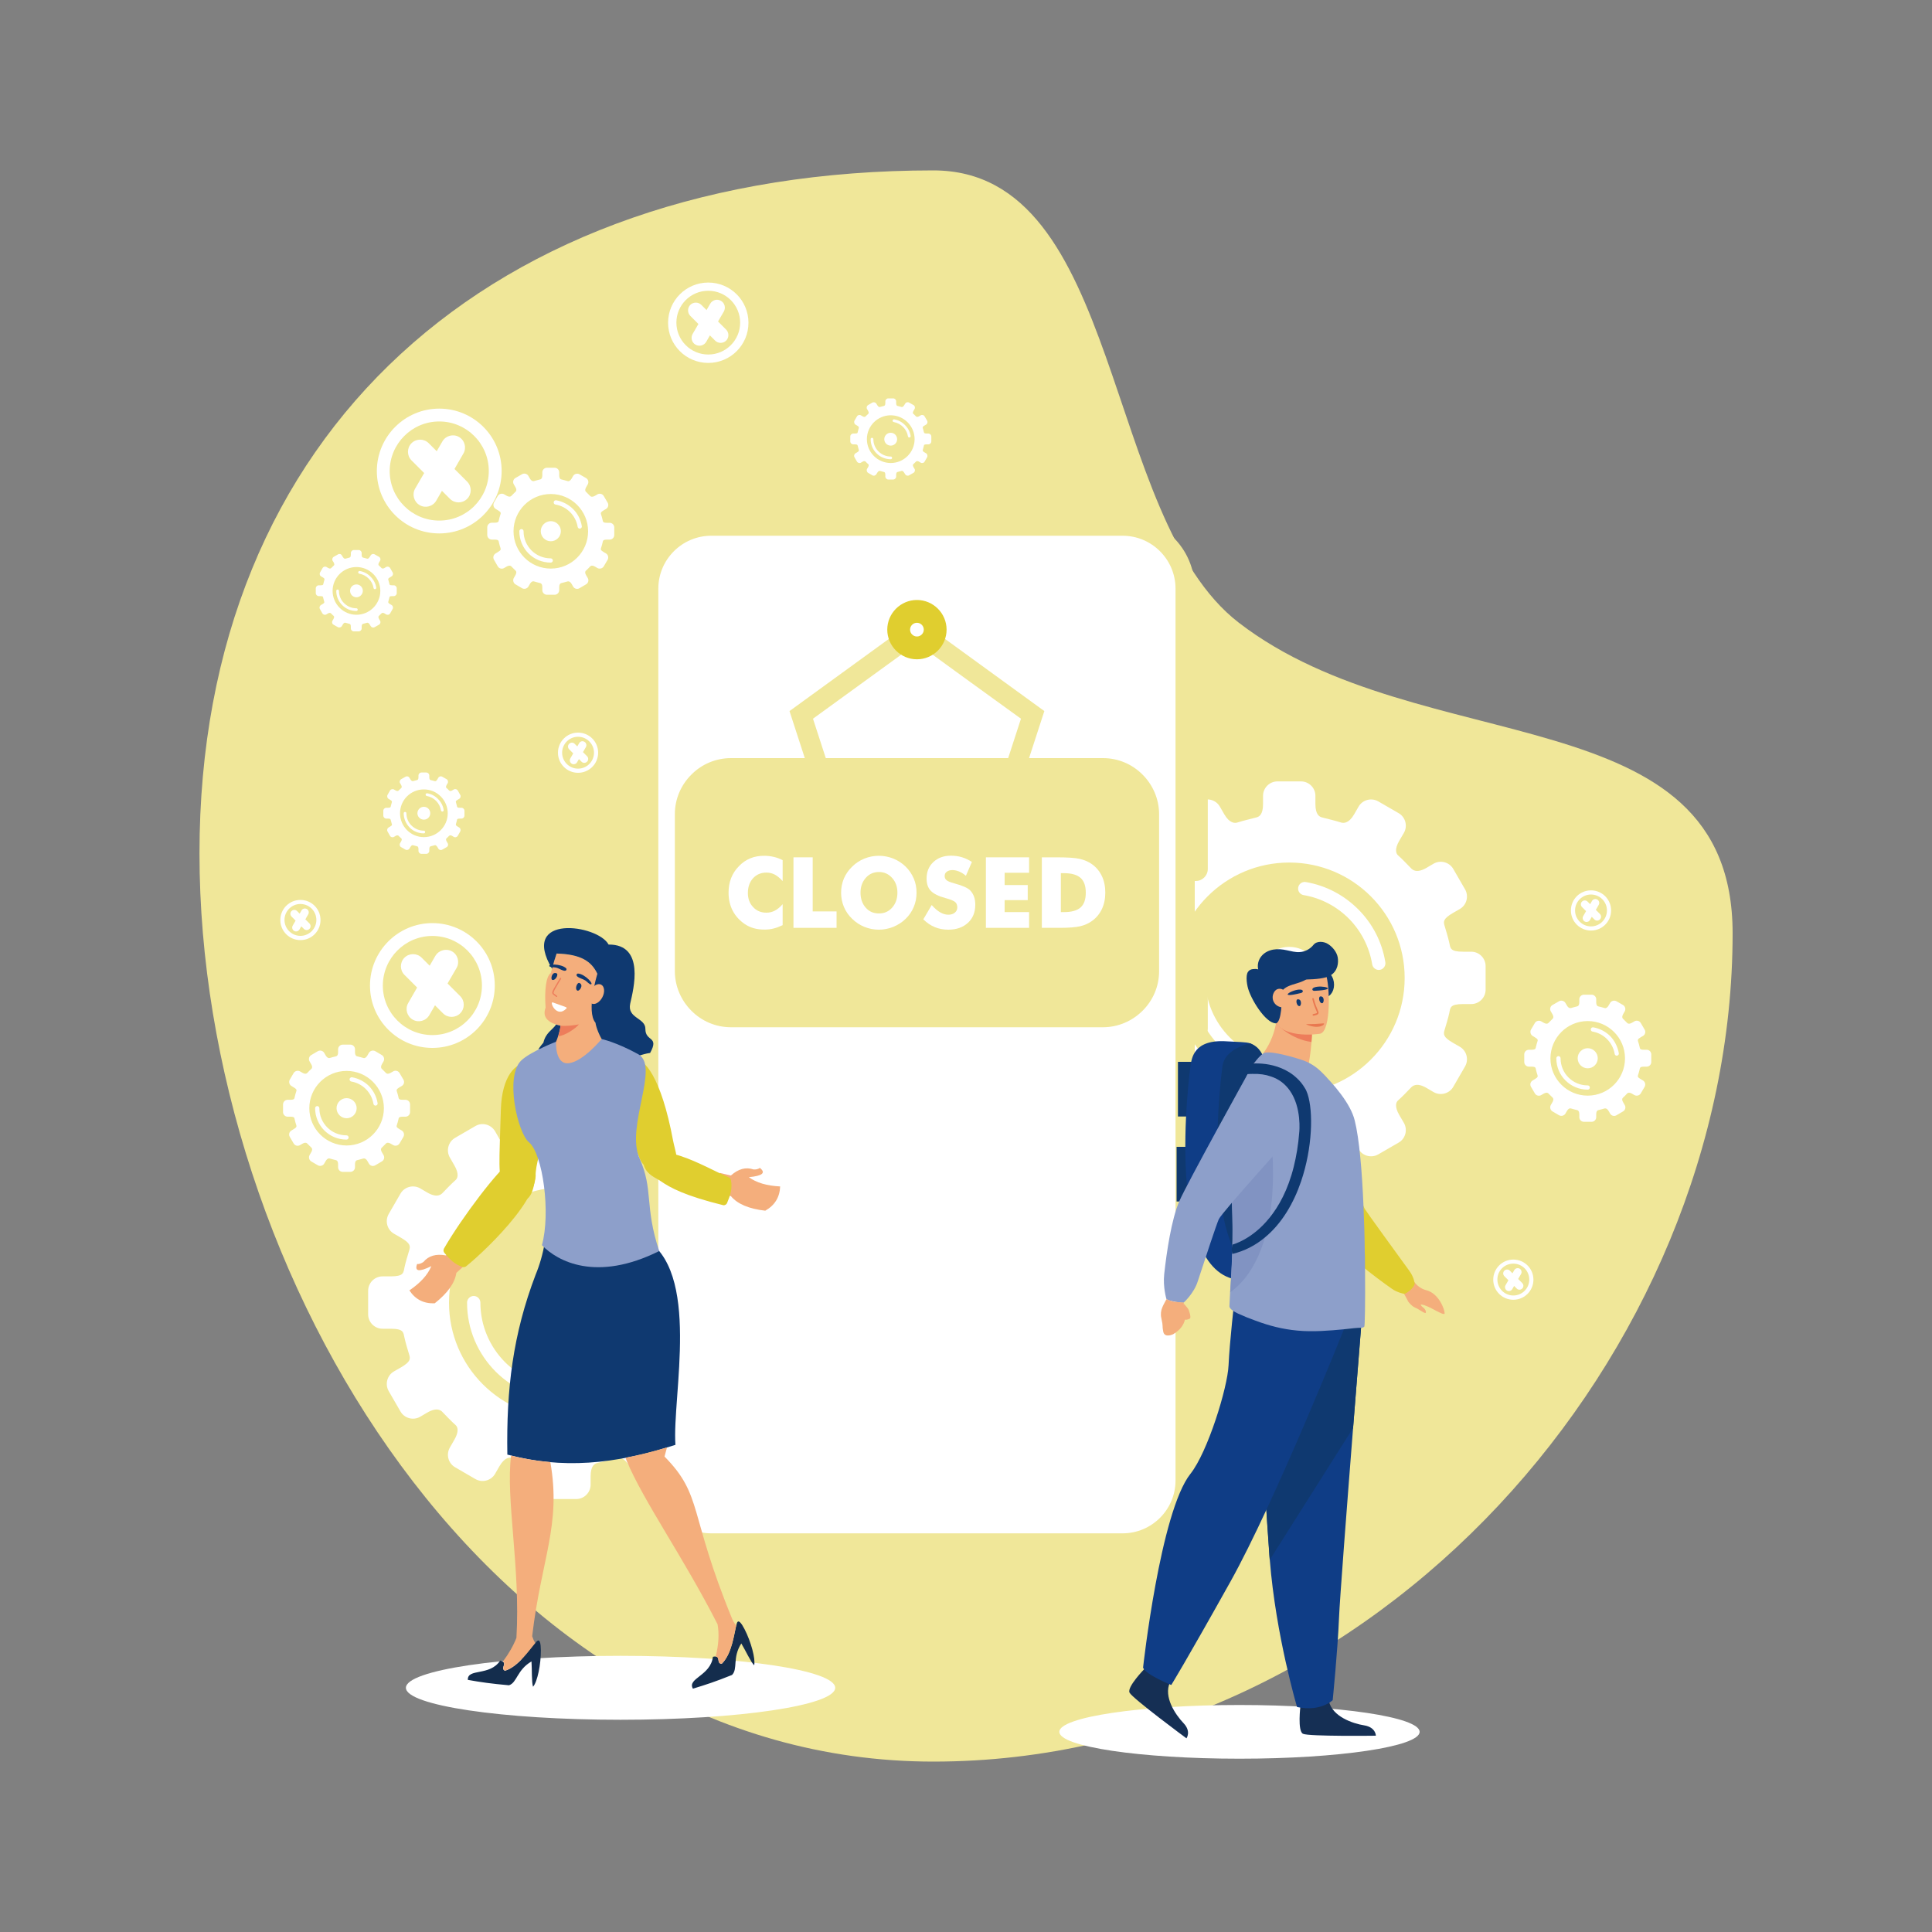 <svg id="SvgjsSvg1615" width="550" height="550" xmlns="http://www.w3.org/2000/svg" version="1.1" xmlns:xlink="http://www.w3.org/1999/xlink" xmlns:svgjs="http://svgjs.com/svgjs"><rect width="100%" height="100%" fill="#808080" stroke="none"/><defs id="SvgjsDefs1616"></defs><g id="SvgjsG1617"><svg xmlns="http://www.w3.org/2000/svg" enable-background="new 0 0 2000 2000" viewBox="0 0 2000 2000" width="550" height="550"><path fill="#F0E799" fill-rule="evenodd" d="M966.2,176.4c196.7,0,174.2,358.8,316.2,468.2c187.9,144.8,511.2,73.1,511.2,321.5
		c0,436.2-370.4,857.5-827.4,857.5c-456.9,0-759.7-504-759.7-940.2C206.5,447.2,509.2,176.4,966.2,176.4z" clip-rule="evenodd" class="colorF0E799 svgShape"></path><path fill="#ffffff" fill-rule="evenodd" d="M447.6,955.6c35.7,0,64.6,28.9,64.6,64.6c0,35.7-28.9,64.6-64.6,64.6c-35.7,0-64.6-28.9-64.6-64.6
			C383.1,984.5,412,955.6,447.6,955.6z" clip-rule="evenodd" class="colorffffff svgShape"></path><path fill="#ffffff" fill-rule="evenodd" d="M447.6,965.1c30.4,0,55.1,24.7,55.1,55.1c0,30.4-24.7,55.1-55.1,55.1c-30.4,0-55.1-24.7-55.1-55.1
			C392.6,989.8,417.2,965.1,447.6,965.1z" clip-rule="evenodd" class="colorfff svgShape"></path><path fill="#F0E799" fill-rule="evenodd" d="M447.6,968.9c28.3,0,51.3,23,51.3,51.3c0,28.3-23,51.3-51.3,51.3c-28.3,0-51.3-23-51.3-51.3
			C396.4,991.9,419.3,968.9,447.6,968.9z" clip-rule="evenodd" class="colorF0E799 svgShape"></path><path fill="#ffffff" fill-rule="evenodd" d="M468,984.9L468,984.9c6,3.5,8.1,11.2,4.6,17.2l-9.3,16l13.1,13.1c4.9,4.9,4.9,12.9,0,17.8l0,0
			c-4.9,4.9-12.9,4.9-17.8,0l-8.3-8.3l-5.9,10.2c-3.5,6-11.2,8.1-17.2,4.6l0,0c-6-3.5-8.1-11.2-4.6-17.2l9.2-16l-13.1-13.1
			c-4.9-4.9-4.9-12.9,0-17.8l0,0c4.9-4.9,12.9-4.9,17.8,0l8.3,8.3l5.9-10.2C454.3,983.5,462,981.5,468,984.9z" clip-rule="evenodd" class="colorfff svgShape"></path><path fill="#ffffff" fill-rule="evenodd" d="M1242.4 829.6l-21.1 12.2c-7.1 4.1-9.5 13.3-5.4 20.4l4.6 8c5.5 9.4 3.1 13.7 1.4 15.2-4.7 4.2-9 8.7-13.4 13.3-1.3 1.3-5.3 5.9-16.1-.3l-7.3-4.3c-7.1-4.1-16.3-1.7-20.4 5.4l-12.2 21.1c-4.1 7.1-1.7 16.3 5.4 20.4l7.3 4.2c10 5.8 9.8 8.8 8.5 13.1-1.7 5.8-3.6 11.7-4.9 17.7-1.1 5.4-.6 9.2-14.3 9.2h-8.4c-8.2 0-14.9 6.7-14.9 14.9v24.4c0 8.2 6.7 14.9 14.9 14.9h8.4c13.7 0 13.1 3.9 14.3 9.2 1.3 6 3.2 11.9 4.9 17.7 1.3 4.3 1.5 7.3-8.5 13.1l-7.3 4.2c-7.1 4.1-9.5 13.3-5.4 20.4l12.2 21.1c4.1 7.1 13.3 9.5 20.4 5.4l7.3-4.3c10.7-6.2 14.8-1.7 16.1-.3 4.4 4.5 8.7 9.1 13.4 13.3 1.7 1.5 4.1 5.8-1.4 15.2l-4.6 8c-4.1 7.1-1.7 16.3 5.4 20.4l21.1 12.2c7.1 4.1 16.3 1.7 20.4-5.4l4.6-8c5.6-9.6 11-9.2 13.4-8.5 6.7 2.1 12.9 3.5 19.8 5.3 2.5.7 6.9 2.5 6.9 13.9v8.5c0 8.2 6.7 14.9 14.9 14.9h24.4c8.2 0 14.9-6.7 14.9-14.9v-8.5c0-11.4 4.3-13.2 6.9-13.9 6.9-1.8 13.1-3.2 19.8-5.3 2.3-.7 7.8-1.1 13.4 8.5l4.6 8c4.1 7.1 13.3 9.5 20.4 5.4l21.1-12.2c7.1-4.1 9.5-13.3 5.4-20.4l-4.7-8c-5.5-9.4-3.1-13.7-1.4-15.2 4.7-4.2 9-8.7 13.4-13.3 1.3-1.3 5.4-5.9 16.1.3l7.3 4.3c7.1 4.1 16.3 1.7 20.4-5.4l12.2-21.1c4.1-7.1 1.7-16.3-5.4-20.4l-7.3-4.2c-10-5.8-9.8-8.8-8.5-13.1 1.7-5.8 3.6-11.7 4.9-17.7 1.1-5.4.6-9.2 14.3-9.2h8.4c8.2 0 14.9-6.7 14.9-14.9v-24.4c0-8.2-6.7-14.9-14.9-14.9h-8.4c-13.7 0-13.1-3.8-14.3-9.2-1.3-6-3.2-11.9-4.9-17.7-1.3-4.3-1.5-7.2 8.5-13.1l7.3-4.2c7.1-4.1 9.5-13.3 5.4-20.4l-12.2-21.1c-4.1-7.1-13.3-9.5-20.4-5.4l-7.3 4.3c-10.7 6.2-14.8 1.7-16.1.3-4.4-4.5-8.7-9.1-13.4-13.3-1.7-1.5-4.1-5.8 1.4-15.2l4.7-8c4.1-7.1 1.7-16.3-5.4-20.4l-21.1-12.2c-7.1-4.1-16.3-1.7-20.4 5.4l-4.6 8c-5.6 9.6-11 9.2-13.4 8.5-6.7-2.1-12.9-3.5-19.8-5.3-2.5-.7-6.9-2.5-6.9-13.9v-8.5c0-8.2-6.7-14.9-14.9-14.9h-24.4c-8.2 0-14.9 6.7-14.9 14.9v8.5c0 11.4-4.3 13.2-6.9 13.9-6.9 1.8-13.1 3.2-19.8 5.3-2.3.7-7.8 1.1-13.4-8.5l-4.6-8C1258.7 827.9 1249.5 825.4 1242.4 829.6L1242.4 829.6zM1334.6 980.2c17.8 0 32.2 14.4 32.2 32.2 0 17.8-14.4 32.2-32.2 32.2-17.8 0-32.2-14.4-32.2-32.2C1302.5 994.6 1316.9 980.2 1334.6 980.2L1334.6 980.2zM1233.8 1012.4c0-3.8 3.1-6.9 6.9-6.9 3.8 0 6.9 3.1 6.9 6.9 0 24 9.7 45.8 25.5 61.6 15.8 15.8 37.5 25.5 61.6 25.5 3.8 0 6.9 3.1 6.9 6.9 0 3.8-3.1 6.9-6.9 6.9-27.8 0-53-11.3-71.3-29.5C1245.1 1065.4 1233.8 1040.2 1233.8 1012.4L1233.8 1012.4zM1434.1 996.1c.6 3.7-2 7.3-5.7 7.9-3.7.6-7.3-2-7.9-5.7-3-18.2-11.6-34.6-24-47.2-12.5-12.6-28.7-21.4-47-24.5-3.7-.6-6.3-4.2-5.6-7.9.6-3.7 4.2-6.3 7.9-5.6 21.1 3.6 39.9 13.8 54.4 28.4C1420.7 956 1430.7 975 1434.1 996.1L1434.1 996.1zM1334.6 892.9c66 0 119.5 53.5 119.5 119.5s-53.5 119.5-119.5 119.5c-66 0-119.5-53.5-119.5-119.5S1268.6 892.9 1334.6 892.9zM492.1 1165.7l-21 12.2c-7.1 4.1-9.5 13.3-5.4 20.4l4.6 8c5.5 9.4 3.1 13.7 1.4 15.2-4.7 4.2-9 8.7-13.4 13.3-1.3 1.3-5.3 5.9-16-.3l-7.3-4.3c-7.1-4.1-16.3-1.7-20.4 5.4l-12.2 21.1c-4.1 7.1-1.7 16.3 5.4 20.4l7.3 4.2c10 5.8 9.8 8.8 8.5 13.1-1.7 5.8-3.6 11.7-4.9 17.7-1.1 5.4-.6 9.2-14.3 9.2h-8.4c-8.2 0-14.9 6.7-14.9 14.9v24.4c0 8.2 6.7 14.9 14.9 14.9h8.4c13.7 0 13.1 3.9 14.3 9.2 1.3 6 3.2 11.9 4.9 17.7 1.3 4.3 1.5 7.3-8.5 13.1l-7.3 4.2c-7.1 4.1-9.5 13.3-5.4 20.4l12.2 21.1c4.1 7.1 13.3 9.5 20.4 5.4l7.3-4.3c10.7-6.2 14.8-1.7 16-.3 4.4 4.5 8.7 9.1 13.4 13.3 1.7 1.5 4.1 5.8-1.4 15.2l-4.6 8c-4.1 7.1-1.7 16.3 5.4 20.4l21 12.2c7.1 4.1 16.3 1.7 20.4-5.4l4.6-8c5.6-9.6 11-9.2 13.4-8.5 6.7 2.1 12.9 3.5 19.8 5.3 2.5.7 6.9 2.5 6.9 13.9v8.5c0 8.2 6.7 14.9 14.9 14.9h24.4c8.2 0 14.9-6.7 14.9-14.9v-8.5c0-11.4 4.3-13.2 6.9-13.9 6.9-1.8 13.1-3.2 19.8-5.3 2.3-.7 7.8-1.1 13.4 8.5l4.6 8c4.1 7.1 13.3 9.5 20.4 5.4l21.1-12.2c7.1-4.1 9.5-13.3 5.4-20.4l-4.7-8c-5.5-9.4-3.1-13.7-1.4-15.2 4.7-4.2 9-8.7 13.4-13.3 1.3-1.3 5.4-5.9 16.1.3l7.3 4.3c7.1 4.1 16.3 1.7 20.4-5.4l12.2-21.1c4.1-7.1 1.7-16.3-5.4-20.4l-7.3-4.2c-10-5.8-9.8-8.8-8.5-13.1 1.7-5.8 3.6-11.7 4.9-17.7 1.1-5.4.6-9.2 14.3-9.2h8.4c8.2 0 14.9-6.7 14.9-14.9v-24.4c0-8.2-6.7-14.9-14.9-14.9h-8.4c-13.7 0-13.1-3.8-14.3-9.2-1.3-6-3.2-11.9-4.9-17.7-1.3-4.3-1.5-7.2 8.5-13.1l7.3-4.2c7.1-4.1 9.5-13.3 5.4-20.4l-12.2-21.1c-4.1-7.1-13.3-9.5-20.4-5.4l-7.3 4.3c-10.7 6.2-14.8 1.7-16.1.3-4.4-4.5-8.7-9.1-13.4-13.3-1.7-1.5-4.1-5.8 1.4-15.2l4.7-8c4.1-7.1 1.7-16.3-5.4-20.4l-21.1-12.2c-7.1-4.1-16.3-1.7-20.4 5.4l-4.6 8c-5.6 9.6-11 9.2-13.4 8.5-6.7-2.1-12.9-3.5-19.8-5.3-2.5-.7-6.9-2.5-6.9-13.9v-8.5c0-8.2-6.7-14.9-14.9-14.9h-24.4c-8.2 0-14.9 6.7-14.9 14.9v8.5c0 11.4-4.3 13.2-6.9 13.9-6.9 1.8-13.1 3.2-19.8 5.3-2.3.7-7.8 1.1-13.4-8.5l-4.6-8C508.3 1164 499.2 1161.5 492.1 1165.7L492.1 1165.7zM584.3 1316.3c17.8 0 32.2 14.4 32.2 32.2 0 17.8-14.4 32.2-32.2 32.2-17.8 0-32.2-14.4-32.2-32.2C552.1 1330.7 566.5 1316.3 584.3 1316.3L584.3 1316.3zM483.5 1348.5c0-3.8 3.1-6.9 6.9-6.9 3.8 0 6.9 3.1 6.9 6.9 0 24 9.8 45.8 25.5 61.6 15.8 15.8 37.5 25.5 61.6 25.5 3.8 0 6.9 3.1 6.9 6.9 0 3.8-3.1 6.9-6.9 6.9-27.8 0-53-11.3-71.3-29.5C494.8 1401.5 483.5 1376.3 483.5 1348.5L483.5 1348.5zM683.8 1332.2c.6 3.7-2 7.2-5.7 7.8-3.7.6-7.3-2-7.9-5.7-3-18.2-11.6-34.6-24-47.2-12.5-12.6-28.7-21.4-47-24.5-3.7-.6-6.2-4.2-5.6-7.9.6-3.7 4.2-6.3 7.9-5.6 21.1 3.6 39.9 13.8 54.4 28.4C670.3 1292.1 680.3 1311.1 683.8 1332.2L683.8 1332.2zM584.3 1229c66 0 119.5 53.5 119.5 119.5 0 66-53.5 119.5-119.5 119.5-66 0-119.5-53.5-119.5-119.5C464.8 1282.5 518.3 1229 584.3 1229z" clip-rule="evenodd" class="colorffffff svgShape"></path><path fill="#F0E799" fill-rule="evenodd" d="M942.7,1641.9c164.3,0,298.3-12.5,298.3-27.8c0-15.3-134-27.8-298.3-27.8c-164.3,0-298.2,12.5-298.2,27.8
		C644.5,1629.4,778.5,1641.9,942.7,1641.9z" clip-rule="evenodd" class="colorF0E799 svgShape"></path><path fill="#ffffff" fill-rule="evenodd" d="M1283.1 1820.6c102.7 0 186.5-12.5 186.5-27.8 0-15.3-83.8-27.8-186.5-27.8s-186.5 12.5-186.5 27.8C1096.6 1808.1 1180.4 1820.6 1283.1 1820.6zM642.4 1780.3c122.4 0 222.2-14.9 222.2-33.1 0-18.3-99.8-33.1-222.2-33.1s-222.2 14.9-222.2 33.1C420.2 1765.4 520 1780.3 642.4 1780.3z" clip-rule="evenodd" class="colorffffff svgShape"></path><path fill="#F0E799" fill-rule="evenodd" d="M1162.2,534.7h-426c-41.1,0-74.6,33.5-74.6,74.6V809h0l0,0c-6.8,0-12.4,5.6-12.4,12.4v104.8
		c0,6.8,5.6,12.4,12.4,12.4l0,0h0v594c0,41.1,33.5,74.6,74.6,74.6h426c41.1,0,74.6-33.5,74.6-74.6v-455.5c0.3,0,0.7,0,1.1,0l0,0
		c6.8,0,12.4-5.6,12.4-12.4V960c0-6.8-5.6-12.4-12.4-12.4l0,0c-0.4,0-0.7,0-1.1,0V912c0.3,0,0.7,0,1.1,0l0,0
		c6.8,0,12.4-5.6,12.4-12.4V794.9c0-6.8-5.6-12.4-12.4-12.4l0,0c-0.4,0-0.7,0-1.1,0V609.3C1236.8,568.2,1203.3,534.7,1162.2,534.7z" clip-rule="evenodd" class="colorF0E799 svgShape"></path><path fill="#ffffff" fill-rule="evenodd" d="M1162.2,554.6h-426c-30.1,0-54.7,24.6-54.7,54.7v923.3c0,30.1,24.6,54.7,54.7,54.7h426
		c30.1,0,54.7-24.6,54.7-54.7V609.3C1216.9,579.2,1192.3,554.6,1162.2,554.6z" clip-rule="evenodd" class="colorfff svgShape"></path><path fill="#ffffff" fill-rule="evenodd" d="M1162.2,577c-139.7,0-286.3,0-426,0c-17.7,0-32.3,14.5-32.3,32.3v923.3c0,17.7,14.5,32.3,32.3,32.3h426
		c17.8,0,32.3-14.5,32.3-32.3V609.3C1194.5,591.5,1180,577,1162.2,577z" clip-rule="evenodd" class="colorfff svgShape"></path><path fill="#F0E799" fill-rule="evenodd" d="M955.3,644.7l125.8,91.4l-50.4,155.1h-163l-50.4-155.1l131.9-95.8L955.3,644.7L955.3,644.7z M1003,705
		l-53.8-39.1L841.6,744l41.1,126.5h133.1l41.1-126.5L1003,705z" clip-rule="evenodd" class="colorF0E799 svgShape"></path><path fill="#F0E799" fill-rule="evenodd" d="M756.7,790h385.1c29.1,0,52.9,23.8,52.9,52.9v162.4c0,29.1-23.8,52.9-52.9,52.9H756.7
		c-29.1,0-52.9-23.8-52.9-52.9V842.9C703.7,813.8,727.5,790,756.7,790z" clip-rule="evenodd" class="colorF0E799 svgShape"></path><path fill="#F0E799" fill-rule="evenodd" d="M756.7,784.8h385.1c16,0,30.5,6.5,41,17.1c10.5,10.5,17.1,25.1,17.1,41v162.4c0,16-6.5,30.5-17.1,41l0,0
		c-10.5,10.5-25.1,17.1-41,17.1H756.7c-16,0-30.5-6.5-41-17.1c-10.5-10.5-17.1-25.1-17.1-41V842.9c0-16,6.5-30.5,17.1-41
		C726.1,791.3,740.7,784.8,756.7,784.8L756.7,784.8z M1141.8,795.1H756.7c-13.1,0-25.1,5.4-33.7,14c-8.7,8.7-14,20.6-14,33.7v162.4
		c0,13.1,5.4,25.1,14,33.7c8.7,8.7,20.6,14,33.7,14h385.1c13.1,0,25.1-5.4,33.7-14l0,0c8.6-8.6,14-20.6,14-33.7V842.9
		c0-13.1-5.4-25.1-14-33.7C1166.8,800.5,1154.9,795.1,1141.8,795.1z" clip-rule="evenodd" class="colorF0E799 svgShape"></path><path fill="#ffffff" fill-rule="evenodd" d="M1078.5,960.5v-73h15.2c11.3,0,19.3,0.5,24,1.6c4.7,1.1,8.8,2.8,12.4,5.3c4.6,3.2,8.1,7.4,10.5,12.4
			c2.4,5,3.6,10.8,3.6,17.2c0,6.4-1.2,12.2-3.6,17.2c-2.4,5-5.9,9.2-10.5,12.4c-3.5,2.5-7.5,4.2-12.1,5.3c-4.5,1-11.5,1.6-21,1.6
			h-3.3H1078.5L1078.5,960.5z M1098.2,944.2h3.3c7.8,0,13.5-1.6,17.1-4.8c3.6-3.2,5.4-8.3,5.4-15.3c0-7-1.8-12.1-5.4-15.3
			c-3.6-3.2-9.3-4.9-17.1-4.9h-3.3V944.2z" clip-rule="evenodd" class="colorfff svgShape"></path><polygon fill="#ffffff" fill-rule="evenodd" points="1020.6 960.5 1020.6 887.5 1065.3 887.5 1065.3 903.5 1040 903.5 1040 916.2 1063.9 916.2 1063.9 931.8 1040 931.8 1040 944.2 1065.3 944.2 1065.3 960.5" clip-rule="evenodd" class="colorfff svgShape"></polygon><path fill="#ffffff" fill-rule="evenodd" d="M964.5 936.9c3 3.4 5.9 5.9 8.7 7.5 2.9 1.7 5.7 2.5 8.6 2.5 2.7 0 4.9-.7 6.6-2.1 1.7-1.4 2.6-3.2 2.6-5.4 0-2.4-.7-4.3-2.2-5.6-1.5-1.3-4.8-2.7-10-4.1-7.1-1.9-12.2-4.4-15.2-7.5-3-3.1-4.4-7.3-4.4-12.7 0-7 2.3-12.7 7-17.1 4.7-4.4 10.7-6.6 18.2-6.6 4 0 7.8.5 11.4 1.6 3.6 1.1 7 2.7 10.3 4.9l-6.2 14.3c-2.3-1.9-4.6-3.4-7-4.4-2.4-1-4.7-1.5-7-1.5-2.4 0-4.3.6-5.8 1.7-1.5 1.1-2.2 2.6-2.2 4.4 0 1.8.6 3.3 2 4.4 1.3 1.1 3.8 2.1 7.6 3.1l.9.3c8.1 2.2 13.5 4.6 16 7.2 1.7 1.8 3 3.9 3.9 6.4.9 2.5 1.3 5.3 1.3 8.4 0 7.7-2.5 14-7.6 18.7-5.1 4.7-11.9 7.1-20.3 7.1-5.1 0-9.7-.9-13.9-2.6-4.2-1.7-8.2-4.4-12-8.1L964.5 936.9zM948.8 924.2c0 5.3-1 10.2-2.9 14.7-1.9 4.6-4.7 8.7-8.4 12.3-3.7 3.6-8 6.3-12.8 8.3-4.8 1.9-9.8 2.9-14.9 2.9-5.2 0-10.2-1-15-2.9-4.8-2-8.9-4.7-12.6-8.3-3.8-3.6-6.6-7.7-8.6-12.4-1.9-4.6-2.9-9.5-2.9-14.7 0-5.2 1-10.1 2.9-14.7 2-4.6 4.8-8.7 8.6-12.3 3.6-3.6 7.8-6.3 12.6-8.3 4.8-1.9 9.8-2.9 15-2.9 5.2 0 10.2 1 15 2.9 4.8 2 9 4.7 12.7 8.3 3.7 3.6 6.4 7.7 8.4 12.3C947.9 914 948.8 918.9 948.8 924.2L948.8 924.2zM909.9 945.6c5.5 0 10.1-2 13.7-6.1 3.6-4.1 5.4-9.2 5.4-15.4 0-6.1-1.8-11.2-5.5-15.3-3.7-4.1-8.2-6.1-13.6-6.1-5.5 0-10.1 2-13.7 6.1-3.6 4.1-5.4 9.2-5.4 15.3 0 6.2 1.8 11.4 5.3 15.4C899.6 943.6 904.2 945.6 909.9 945.6z" clip-rule="evenodd" class="colorfff svgShape"></path><polygon fill="#ffffff" fill-rule="evenodd" points="821.4 960.5 821.4 887.5 841.3 887.5 841.3 943.5 866 943.5 866 960.5" clip-rule="evenodd" class="colorfff svgShape"></polygon><path fill="#ffffff" fill-rule="evenodd" d="M810.2,890.4v21.7c-2.7-3-5.4-5.2-8.1-6.7c-2.7-1.4-5.6-2.1-8.7-2.1c-5.7,0-10.3,2-13.9,5.9
			c-3.5,3.9-5.3,9-5.3,15.3c0,5.8,1.8,10.7,5.4,14.5c3.6,3.9,8.2,5.8,13.8,5.8c3.1,0,6-0.7,8.7-2.1c2.7-1.4,5.4-3.6,8.1-6.7v21.7
			c-3.1,1.5-6.3,2.7-9.4,3.5c-3.1,0.8-6.3,1.1-9.5,1.1c-4,0-7.7-0.5-11-1.4c-3.4-1-6.5-2.4-9.3-4.3c-5.4-3.7-9.6-8.3-12.5-13.8
			c-2.9-5.6-4.3-11.8-4.3-18.7c0-5.6,0.9-10.7,2.7-15.2c1.8-4.6,4.5-8.7,8.2-12.4c3.4-3.6,7.3-6.2,11.7-8c4.3-1.8,9.1-2.6,14.5-2.6
			c3.2,0,6.3,0.4,9.5,1.1C803.9,887.7,807,888.8,810.2,890.4z" clip-rule="evenodd" class="colorfff svgShape"></path><path fill="#E0CE2F" fill-rule="evenodd" d="M949.2,682.5c16.9,0,30.7-13.8,30.7-30.7c0-16.9-13.8-30.7-30.7-30.7c-16.9,0-30.7,13.8-30.7,30.7
		C918.5,668.7,932.3,682.5,949.2,682.5z" clip-rule="evenodd" class="colorE0CE2F svgShape"></path><path fill="#ffffff" fill-rule="evenodd" d="M949.2,658.9c3.9,0,7.1-3.2,7.1-7.1c0-3.9-3.2-7.1-7.1-7.1s-7.1,3.2-7.1,7.1
		C942.1,655.7,945.3,658.9,949.2,658.9z" clip-rule="evenodd" class="colorfff svgShape"></path><path fill="#152f54" fill-rule="evenodd" d="M1184.7,1727.7c0,0-18.3,18.7-15.4,24.5c2.9,5.9,58.9,47.3,58.9,47.3s5.3-7-3.1-15.8
			c-8.4-8.8-20.8-27.2-14-42C1217.9,1726.9,1184.7,1727.7,1184.7,1727.7z" clip-rule="evenodd" class="color152f54 svgShape"></path><rect width="23.9" height="56.6" x="1218" y="1187.2" fill="#0f3970" fill-rule="evenodd" clip-rule="evenodd" class="color0f3970 svgShape"></rect><rect width="23.9" height="56.6" x="1219.4" y="1099.2" fill="#0f3970" fill-rule="evenodd" clip-rule="evenodd" class="color0f3970 svgShape"></rect><path fill="#0f3970" fill-rule="evenodd" d="M1380.8,1016.6c1.2,7.9-2.8,15-9,16c-6.2,1-12.2-4.6-13.4-12.5c-1.2-7.9,2.8-15,9-16
			S1379.6,1008.7,1380.8,1016.6z" clip-rule="evenodd" class="color0f3970 svgShape"></path><path fill="#f4ae7c" fill-rule="evenodd" d="M1225.4 1349.4c0 0 2.7 3.1 4.2 5 1.5 1.9 3.4 9.1 2.4 10.3-1 1.2-7.3 3-7.5-.8C1224.3 1360.1 1225.4 1349.4 1225.4 1349.4zM1459.3 1319.8c0 0 5.8 13 16.8 15.7 13.5 3.2 19.4 20.2 19.4 24 0 3.9-17.2-8.7-24-9-6.8-.2-10.4 3.2-15.1-5.8-4.6-9-10.4-17.8-10.4-17.8L1459.3 1319.8z" clip-rule="evenodd" class="colorf4ae7c svgShape"></path><path fill="#0f3d86" fill-rule="evenodd" d="M1287,1325.2c6.1,0,11.5-1.2,16.2-3.6c58.3-28.9,4.2-227.8,4.2-227.8s-2.4-9.9-13.4-13.8
			c-4-1.4-13-1.3-23.7-2c-34.9-2.5-36.6,17.8-37.8,25C1231.2,1110.2,1203.4,1324.8,1287,1325.2z" clip-rule="evenodd" class="color0f3d86 svgShape"></path><path fill="#0f3970" fill-rule="evenodd" d="M1303.2,1321.6c58.3-28.9,4.2-227.8,4.2-227.8s-2.7-9-13.4-13.8c-22.5,5.9-27.2,16.6-28.4,22.9
			C1264.5,1109.7,1240.6,1293.9,1303.2,1321.6z" clip-rule="evenodd" class="color0f3970 svgShape"></path><path fill="#152f54" fill-rule="evenodd" d="M1346.2,1766c0,0-3.2,25.9,2.6,28.8c5.8,2.9,75.5,2,75.5,2s0-8.7-12-10.7c-12-1.9-33-9.1-36.6-25
			C1372.2,1745.2,1346.2,1766,1346.2,1766z" clip-rule="evenodd" class="color152f54 svgShape"></path><path fill="#0f3d86" fill-rule="evenodd" d="M1409.3,1370.1c0,0-3.9,49.1-8.6,108.2c-6.3,80.2-13.9,178.7-14.6,197.4c-1.3,32.4-6.5,84.3-6.5,84.3
			s-12.3,12.3-36.9,7.1c0,0-22-74-28.2-152.3c-0.1-1.3-0.2-2.6-0.3-3.9c-5.8-79.7-14.9-247.6-14.9-247.6L1409.3,1370.1z" clip-rule="evenodd" class="color0f3d86 svgShape"></path><path fill="#0f3970" fill-rule="evenodd" d="M1409.3,1370.1c0,0-3.9,49.1-8.6,108.2l-86.3,136.5c-0.1-1.3-0.2-2.6-0.3-3.9
			c-5.8-79.7-14.9-247.6-14.9-247.6L1409.3,1370.1z" clip-rule="evenodd" class="color0f3970 svgShape"></path><path fill="#0f3d86" fill-rule="evenodd" d="M1391.3,1375.9c0,0-71,177.9-117.6,261.5c-46.7,83.6-61.2,106.9-61.2,106.9s-26.7-10.7-29.2-18
			c0,0,17.8-161.4,49.1-200.7c17.7-22.2,38.4-89,39.4-112.3c1-23.3,6.3-69.5,6.3-69.5L1391.3,1375.9z" clip-rule="evenodd" class="color0f3d86 svgShape"></path><path fill="#f4ae7c" fill-rule="evenodd" d="M1373.6,1115.7c-27.7,8.7-75.7-14.9-75.7-14.9s17.9-13.4,23-41.2v0c1-5.4,1.5-11.3,1.3-17.8l25.9,20.9
			l10.1,8.1c0,0,0,2.7-0.5,7.8c-0.4,5.1-1.2,12.5-2.8,21.9C1366.8,1107,1373.6,1115.7,1373.6,1115.7z" clip-rule="evenodd" class="colorf4ae7c svgShape"></path><path fill="#E0CE2F" fill-rule="evenodd" d="M1459.6,1335.8c4.8-4.2,4.9-7,4.9-7s-0.6-6.4-5.4-13c-14.3-19.7-43.2-59.4-46.4-64.5
			c-4.2-6.7-35.8-114.3-35.8-114.3l-79.9-16.2c0,0,66.7,137.6,77.8,154.4c13.7,20.7,49.2,47.1,66.3,59.1c5.7,4,12.7,5.1,12.7,5.1
			S1455,1339.5,1459.6,1335.8z" clip-rule="evenodd" class="colorE0CE2F svgShape"></path><path fill="#8d9fca" fill-rule="evenodd" d="M1272.7,1352.1c-0.1,1.6,1.7,3.5,3.9,4.9c1.7,1.2,3.8,2.1,5,2.8c6.1,2.8,12.1,5.2,18,7.3
			c14.2,5.3,28.1,8.9,43.3,10.3c16.2,1.6,34.3,0,48-1.3c7.7-0.9,14.1-1.6,17.9-1.6h0.5c1.1,0,2.1-0.4,3-1.1
			c0.6-0.4,1.1-24.7,0.8-57.3c0-4.6-0.1-9.3-0.1-14.2c0-1.5,0-3.3-0.2-4.8v-0.5c-0.1-15.3-0.6-31.5-1.3-47.5v-0.3
			c-1.5-35.6-4.3-69.8-9.1-88.9c-4.3-17.6-21.7-37.4-34.6-50.3c-5.9-5.9-13.1-10.2-21-12.7c-13.7-4.3-35-10-39.4-6.2
			c-3.4,2.6-6.4,6-9.2,10c-0.2,0.1-0.2,0.1-0.2,0.2h-0.1c-2.3,3.3-4.4,6.9-6.3,11c-3.2,6.4-5.8,13.9-8.2,22.1
			c-6.2,22.3-9.3,50.5-9.2,80.5c0,7.7,0.2,15.4,0.7,23.2c0.1,2.3,0.2,4.4,0.3,6.5c0.9,19.5,0.8,37.5,0.3,53.3v0.5
			c-0.5,16-1.4,29.6-2.1,39.7C1273.1,1343.9,1272.8,1348.7,1272.7,1352.1z" clip-rule="evenodd" class="color8d9fca svgShape"></path><path fill="#8193c2" fill-rule="evenodd" d="M1273.5,1337.8c1.4-21.3,4-57.8,1.5-100c-0.4-7.9-0.7-15.6-0.7-23.3c9.5-23,17.2-39.7,17.2-39.7h23.9
			C1315.4,1174.8,1333,1294.5,1273.5,1337.8z" clip-rule="evenodd" class="color8193c2 svgShape"></path><path fill="#ed7d5b" fill-rule="evenodd" d="M1358.1,1070.8c0,0,0,2.7-0.5,7.8c-20.6-2.4-36.3-18.4-36.8-19l0,0h0l27.2,3.1L1358.1,1070.8z" clip-rule="evenodd" class="colored7d5b svgShape"></path><path fill="#f4ae7c" fill-rule="evenodd" d="M1366.6,1070.1c0,0-45.8,7.6-50.1-21c-4.3-28.6-13.1-46.9,16-52.9c29.1-6.1,36.4,4,40.2,13.2
			C1376.4,1018.6,1378.4,1067.4,1366.6,1070.1z" clip-rule="evenodd" class="colorf4ae7c svgShape"></path><path fill="#8d9fca" fill-rule="evenodd" d="M1214.9,1347.3c8.6,1.7,10.5,1.1,10.5,1.1s10.5-9.4,14.5-21.9c7.8-23.9,19.6-59.7,21.8-64.4
			c3.3-7.2,75.9-87.4,75.9-87.4l-46-62.9c0,0-62.8,113.2-70.8,131.7c-8.2,19-13.1,52.7-15.6,75.3c-1.5,13.7,2.3,26,2.3,26
			S1208.1,1346,1214.9,1347.3z" clip-rule="evenodd" class="color8d9fca svgShape"></path><path fill="#0f3970" fill-rule="evenodd" d="M1275.6,1297.6v0.5c13.1-3.1,24.2-9.1,33.7-17c17.8-14.6,30-35.9,37.6-58.2c11.8-34.8,12.7-72.1,6.7-90.4
			c-0.8-2.3-1.7-4.5-2.8-6.1c-2.4-4.1-5.2-7.5-8.4-10.4c-10-9.5-22.7-13.2-32.1-14.5c-2.8-0.4-5.2-0.5-7.2-0.6c-2.8-0.1-4.7,0-5.2,0
			h-0.1c-5.9,1.7-10.5,5.8-6.3,11c1.8-0.2,3.6-0.2,5.2-0.2c7.2-0.2,13.5,0.7,18.7,2.6c9,2.8,15.3,8.3,19.7,14.5
			c12.6,17.7,9.9,43.1,9.9,43.1c-1,13.4-3.1,25.3-5.7,35.8c-6,24.1-15.5,41.2-25.3,53.2c-18.2,22.6-38.2,27.5-38.2,27.5
			s-0.5,1.7-0.7,4.8C1275.1,1295.9,1275.6,1297.6,1275.6,1297.6z" clip-rule="evenodd" class="color0f3970 svgShape"></path><path fill="#f4ae7c" fill-rule="evenodd" d="M1457.2 1346.4c0 0 3.7 5.7 7.7 7.2 4 1.6 10.4 6.8 11 5.4.6-1.4-.4-3.8-2.7-5.5-2.4-1.7-3.1-3.8-2.5-5.1C1471.3 1347.1 1457.2 1346.4 1457.2 1346.4zM1225.4 1348.4c-.1 1.8.1 3.5.6 5.2 2 6.4 3.3 18.7-11.4 27.5 0 0-8.9 4.5-10.4-2.5-1.4-6.9.2-4.4-2-14.1-1.9-8.5 2.5-13.8 5.3-19.6 2 .9 4.5 1.9 7.4 2.5C1218.5 1348 1222.3 1348.3 1225.4 1348.4z" clip-rule="evenodd" class="colorf4ae7c svgShape"></path><path fill="#0f3970" fill-rule="evenodd" d="M1302.5,1003.5c-1.2-4.8,0.3-10.2,3.5-13.9c3.1-3.7,7.6-5.8,12.2-6.6c4.6-0.8,9.3-0.3,13.9,0.7
			c4.4,0.9,8.8,2.2,13.3,1.9c5.5-0.3,10.8-3.1,14.4-7.6c3.4-4.2,10.8-3.6,15.2-0.6c4.5,2.9,8.8,8.1,9.8,13.6
			c0.9,5.3,0.4,14.2-7.9,19c-9.8,5.7-40.6,3.7-44.8,3.6c-4.2-0.1-8.6,1-11.4,4.3c-11.4,14,0.6,41.4,0,41.4
			c-10.6,0.1-26.6-25.8-29.2-38c-0.8-3.7-1.3-7.5-0.9-11.2c0.2-1.4,0.5-2.9,1.3-4c1.1-1.8,3.1-2.7,5.1-2.9
			C1299.1,1003,1300.5,1002.9,1302.5,1003.5z" clip-rule="evenodd" class="color0f3970 svgShape"></path><path fill="#0f3970" fill-rule="evenodd" d="M1326.3,1027.1c1.2,7.6,0.4,31.4-5.6,32.3c-6.4-2.4-12.3-24.8-13.5-32.3c-1.2-7.6,27.9-26.3,51.7-21
			C1352.3,1020.8,1333,1015.8,1326.3,1027.1z" clip-rule="evenodd" class="color0f3970 svgShape"></path><path fill="#f4ae7c" fill-rule="evenodd" d="M1327.6,1042.8c-3.7-0.1-7.3-2.3-9-5.6c-1.5-2.8-1.5-6.2-0.2-9.1c0.2-0.5,0.5-1,0.8-1.5
			c0.6-0.8,1.3-1.6,2.1-2.1c2.1-1.3,5-1.2,7,0.1c2.1,1.4,3.3,3.9,3.3,6.3l-1.5,4.6L1327.6,1042.8z" clip-rule="evenodd" class="colorf4ae7c svgShape"></path><path fill="#e97850" fill-rule="evenodd" d="M1352.8,1060.2c6.8,0,10.6-0.2,17.2-0.8c2.7-0.2-2.8,7.2-17.6,1.2
				C1352.1,1060.4,1352.3,1060.2,1352.8,1060.2z" clip-rule="evenodd" class="colore97850 svgShape"></path><path fill="#0f3970" fill-rule="evenodd" d="M1346.2 1024.4c3.3.2 3.1 2.9.7 3.5C1320.8 1034.5 1338 1023.8 1346.2 1024.4zM1360.5 1022.2c-3.1 1.2-2.2 3.7.4 3.5C1387.7 1024.4 1368.2 1019.2 1360.5 1022.2z" clip-rule="evenodd" class="color0f3970 svgShape"></path><path fill="#e97850" fill-rule="evenodd" d="M1359.6,1051.4l0.2,0c2.9-0.6,4.4-1,5-2.1c0.5-1,0-2.1-0.9-4.2c-1-2.2-2.5-5.7-3.9-11.3
				c-0.1-0.4-0.5-0.7-0.9-0.6c-0.4,0.1-0.7,0.5-0.6,0.9c1.3,5.8,2.9,9.3,3.9,11.6c0.6,1.3,1.1,2.5,0.9,2.8c-0.2,0.5-2.3,0.9-3.9,1.3
				c-0.4,0.1-0.7,0.5-0.6,0.9C1358.9,1051.2,1359.3,1051.4,1359.6,1051.4z" clip-rule="evenodd" class="colore97850 svgShape"></path><path fill="#0f3970" fill-rule="evenodd" d="M1368.8 1038.5c1.9-.2 2.6-7.5-2-7C1364.4 1031.8 1365.7 1038.9 1368.8 1038.5zM1345.3 1041.5c1.9-.2 2.6-7.5-2-7C1340.9 1034.7 1342.2 1041.8 1345.3 1041.5z" clip-rule="evenodd" class="color0f3970 svgShape"></path><path fill="#E0CE2F" fill-rule="evenodd" d="M566.9,1160.6c7.7-75.2-46.4-79.4-48.4-12.2c-1.6,56.3-3.3,68.2,3.1,80.8c4.4,8.5,13,18.7,23.1,12.6
			c9.1-5.4,9.1-24.8,10.6-33.7C558,1191.9,565.2,1177,566.9,1160.6z" clip-rule="evenodd" class="colorE0CE2F svgShape"></path><path fill="#0f3970" fill-rule="evenodd" d="M554.5,1319.5L554.5,1319.5c-23.6,61.9-30.4,118.4-29.3,186.3c56.6,15,110.2,10.5,174-10.1
			c-3.6-50.1,27.3-181.3-33-214.1c-44.6,11.5-85.9,15.4-102.2,4.4C561.9,1298.2,558.7,1309.4,554.5,1319.5z" clip-rule="evenodd" class="color0f3970 svgShape"></path><path fill="#f4ae7c" fill-rule="evenodd" d="M585.7,1104.1c7.8,0.5,35.5-11.7,40-23.9c-5.4-7.7-8.6-16.6-9.3-21.5c3.9-21.2,5.4-14.2,2-50.6
			c-6.1-13-17.2-20.3-42.2-21c-2.2,6.3-4.2,13.1-6,20.2c-5,3.3-6.7,18.2-5.4,35.8c-3.5,9.4,1.6,15.6,15.4,18.7
			c-0.4,4.5-7.7,18.9-10.6,22.5C574.3,1092.2,580.2,1101.1,585.7,1104.1z" clip-rule="evenodd" class="colorf4ae7c svgShape"></path><path fill="#0f3970" fill-rule="evenodd" d="M576.2,987.1c25,0.7,36.1,8,42.2,21c-0.3,0.9-11.8,38.8-2,50.6c0.7,4.9,3.9,13.7,9.3,21.5
			c22.2,24,29.4,12.3,47.3,9.8c9.8-17.8-5-11.3-4.9-24.9c0.1-11.6-19.1-10.8-15.7-26.2c3.4-15.1,15.5-61.4-22.4-61.1
			c-11-20.8-92.7-32.4-58.5,25.1C572.9,997.3,574.5,992,576.2,987.1L576.2,987.1z M575.7,1060.6c1.4,0.4,2.9,0.9,4.5,1.2
			c-0.2,2.5-1.2,6.9-2.5,11c-1.1,3.4-2.4,6.7-3.7,8.3c-5.9,11.9-10.8,4-16.7,5.1c2.5-3.8,5.1-6.7,5.2-6.8
			C565,1068.9,571.7,1066.4,575.7,1060.6z" clip-rule="evenodd" class="color0f3970 svgShape"></path><path fill="#ed7d5b" fill-rule="evenodd" d="M599.3,1060.4c-4.5,1-12.9,2-19,1.4c-0.2,2.5-1.2,6.9-2.5,11C584.5,1072.3,596,1064.7,599.3,1060.4z" clip-rule="evenodd" class="colored7d5b svgShape"></path><path fill="#142d4d" fill-rule="evenodd" d="M517.8 1719c9.1 2.3-.7 7.8 4.9 10.6 14.5-4.5 25.7-22.6 32.6-30.1 3.7-4 4.5 2.2 4.6 8.9.1 14.4-3.6 32.7-8.1 37.7-1.6-4.7-1-17.9-1.6-26.2-15.1 8.8-14.9 22-23.3 24.7-18.7-1.7-28.6-3.1-42.6-5.6C483.7 1726.7 507 1735.5 517.8 1719zM738 1715.1c9.2-2 2.9 7.3 9.2 7.2 10.9-10.6 12.7-31.7 15.5-41.6 1.5-5.2 5-.1 8.1 5.9 6.6 12.8 11.5 30.8 9.9 37.3-3.5-3.4-9-15.5-13.3-22.6-9.5 14.7-3.3 26.3-9.6 32.6-17.4 7-27 10.1-40.5 14.2C711 1737.4 735.7 1734.8 738 1715.1z" clip-rule="evenodd" class="color142d4d svgShape"></path><path fill="#f4ae7c" fill-rule="evenodd" d="M742.8 1681.4c1.8 9.8 1.2 21-1.9 33.4 4.7.6.8 7.5 6.2 7.5 10.3-10 12.5-29.2 15-39.7-1.5-1.7-2.8-3.7-3.9-6.1-45.6-110.7-30.3-128.1-70.3-168.7.9-3.2 1.8-6.4 2.6-9.5-14.8 4.5-29 8.1-42.9 10.7l.9 2.8C666.8 1555.2 707.1 1611.4 742.8 1681.4L742.8 1681.4zM554.5 1319.5c-.8 2.2-1.7 4.3-2.5 6.5L554.5 1319.5 554.5 1319.5zM529.1 1506.8c-5.8 44.5 9.8 115.9 5.5 188.7-3.1 7.9-7.7 16.1-14 24.5 4 2.7-2.7 7.1 2.2 9.5 13.6-4.3 24.3-20.4 31.3-28.7-1.3-1.9-2.3-4.3-3.2-7 9.4-80.2 30.3-115.1 18.8-180.3C556.3 1512.5 542.8 1510.2 529.1 1506.8zM487.6 1303.3c-1.9 1.7-7.7 7.8-15.2 14.4-1.5 10.4-9 20.9-22.4 31.5-11.4.4-20.1-4.1-26.2-13.4 11.5-7.8 19.1-16.2 22.7-25.1-12.7 6.3-17.6 5.5-14.7-2.2 2 .2 4.1-.5 6.5-2.1 5.3-6.4 13-8.7 23.3-6.8 3.2-3.2 6.4-6.6 8.2-8.2C473.3 1296.2 478.9 1300.1 487.6 1303.3z" clip-rule="evenodd" class="colorf4ae7c svgShape"></path><path fill="#E0CE2F" fill-rule="evenodd" d="M645.2,1151c17.8,53.5,16.8,51.2,27.1,60.8c7.1,6.5,18.6,13.1,26,3.9c6.7-8.2,0-26.4-1.6-35.3
			C672.4,1050.6,626.4,1094.6,645.2,1151z" clip-rule="evenodd" class="colorE0CE2F svgShape"></path><path fill="#8d9fca" fill-rule="evenodd" d="M561,1289c16.1,16.7,56.2,38.5,121.4,6.1c-15.5-46.8-5.7-63.2-20.4-96.1c-14.6-32.9,21.4-95.2-1.3-107.7
			c-22.7-12.5-37.9-15.7-37.9-15.7s-18.8,23-33.7,25c-14.9,2-13.5-22.2-13.5-22.2s-26.6,10.3-36.1,19.5c-17.1,16.7-3.5,75,8,84.5
			C562,1194.4,570.2,1255.7,561,1289z" clip-rule="evenodd" class="color8d9fca svgShape"></path><path fill="#f4ae7c" fill-rule="evenodd" d="M736.1,1233.9c2.5,0.4,10.6,2.6,20.5,4.3c6.7,8.1,18.6,13.2,35.6,15.1c9.9-5.6,15-14,15.4-25.1
			c-13.9-0.7-24.7-3.9-32.4-9.6c14.1-1.3,17.9-4.5,11.4-9.6c-1.6,1.2-3.8,1.8-6.6,1.6c-7.9-2.7-15.7-0.6-23.4,6.3
			c-4.4-1-8.9-2.2-11.3-2.7C744.6,1220.5,741.8,1226.6,736.1,1233.9z" clip-rule="evenodd" class="colorf4ae7c svgShape"></path><path fill="#E0CE2F" fill-rule="evenodd" d="M460 1296.9c-1-1.2-1.2-3-.4-4.4 18.4-32.1 57.6-83.5 68.1-88.9 6.2-3.2 16.3-5.2 21.7 0 24.5 23.2-45.3 89.9-66.9 107.3-1 .8-2.3 1-3.6.7C470.5 1308.9 465.7 1303.7 460 1296.9zM752.7 1245.3c-.6 1.5-2.1 2.4-3.7 2.4-40.2-9.9-55.2-18.2-64.9-24.9-5.8-4-13.7-6.1-17.5-15.9 9-32.5 62.3 1.1 87.8 11.9 1.2.5 2 1.6 2.3 2.8C758.3 1230.4 756.1 1237.1 752.7 1245.3z" clip-rule="evenodd" class="colorE0CE2F svgShape"></path><path fill="#f4ae7c" fill-rule="evenodd" d="M622.3,1019.3c3.5,1.8,4.1,7.6,1.3,13c-2.8,5.4-7.9,8.3-11.3,6.5c-3.5-1.8-4.1-7.6-1.3-13
			C613.7,1020.4,618.8,1017.5,622.3,1019.3z" clip-rule="evenodd" class="colorf4ae7c svgShape"></path><path fill="#0f3970" fill-rule="evenodd" d="M596.9 1009.9c1 2.2 6.4 3.4 8.9 5 1.3.8 4.2 4 5.6 4.1 4.1.3-5.7-10.7-13.1-11.2C597.3 1007.8 596.5 1009 596.9 1009.9zM586.1 1002.4c-5.4-5.1-20.2-4.6-17.1-1.9 1 .9 5.4.8 6.8 1.2 2.9.7 7.4 3.9 9.7 3.1C586.4 1004.5 586.8 1003.2 586.1 1002.4zM597.8 1025.5c1.9.9 6.8-5.7 2.1-7.9C597.4 1016.5 594.6 1024.1 597.8 1025.5zM571.6 1014.3c-1.9-.9-.1-8.9 4.6-6.7C578.6 1008.7 574.7 1015.7 571.6 1014.3z" clip-rule="evenodd" class="color0f3970 svgShape"></path><path fill="#ed7d5b" fill-rule="evenodd" d="M576.7,1031.8c0.6-0.7-0.8-1.4-1.6-2c-2.8-2.1-3.7-0.6,3.8-13.3c1.5-2.5,2.6-3.7,1.7-4.2
				c-0.8-0.4-1.1,0.7-2.8,3.5c-8.2,13.7-7.4,11.9-2.1,16.1C576.1,1032.1,576.5,1032,576.7,1031.8z" clip-rule="evenodd" class="colored7d5b svgShape"></path><path fill="#ffffff" fill-rule="evenodd" d="M586.4 1043.9c1.1-1.2-.6-1.3-14.1-6.2C568.3 1036.3 576.2 1054.8 586.4 1043.9zM349.9 573.9l-4.4 2.5c-1.5.9-2 2.8-1.1 4.2l1 1.6c1.1 2 .6 2.8.3 3.1-1 .9-1.9 1.8-2.8 2.7-.3.3-1.1 1.2-3.3-.1l-1.5-.9c-1.5-.9-3.4-.4-4.2 1.1l-2.5 4.4c-.9 1.5-.4 3.4 1.1 4.2l1.5.9c2.1 1.2 2 1.8 1.8 2.7-.4 1.2-.7 2.4-1 3.7-.2 1.1-.1 1.9-2.9 1.9H330c-1.7 0-3.1 1.4-3.1 3.1v5c0 1.7 1.4 3.1 3.1 3.1h1.7c2.8 0 2.7.8 2.9 1.9.3 1.2.7 2.5 1 3.7.3.9.3 1.5-1.8 2.7l-1.5.9c-1.5.9-2 2.8-1.1 4.2l2.5 4.4c.9 1.5 2.8 2 4.2 1.1l1.5-.9c2.2-1.3 3.1-.3 3.3-.1.9.9 1.8 1.9 2.8 2.7.3.3.8 1.2-.3 3.1l-1 1.7c-.9 1.5-.4 3.4 1.1 4.2l4.4 2.5c1.5.8 3.4.3 4.2-1.1l1-1.7c1.2-2 2.3-1.9 2.8-1.7 1.4.4 2.7.7 4.1 1.1.5.1 1.4.5 1.4 2.9v1.8c0 1.7 1.4 3.1 3.1 3.1h5c1.7 0 3.1-1.4 3.1-3.1v-1.8c0-2.4.9-2.7 1.4-2.9 1.4-.4 2.7-.7 4.1-1.1.5-.2 1.6-.2 2.8 1.7l1 1.7c.9 1.5 2.8 2 4.2 1.1l4.4-2.5c1.5-.9 2-2.8 1.1-4.2l-1-1.7c-1.1-2-.6-2.8-.3-3.1 1-.9 1.9-1.8 2.8-2.7.3-.3 1.1-1.2 3.3.1l1.5.9c1.5.9 3.4.4 4.2-1.1l2.5-4.4c.9-1.5.4-3.4-1.1-4.2l-1.5-.9c-2.1-1.2-2-1.8-1.8-2.7.4-1.2.7-2.4 1-3.7.2-1.1.1-1.9 2.9-1.9h1.7c1.7 0 3.1-1.4 3.1-3.1v-5c0-1.7-1.4-3.1-3.1-3.1h-1.7c-2.8 0-2.7-.8-2.9-1.9-.3-1.2-.7-2.5-1-3.7-.3-.9-.3-1.5 1.8-2.7l1.5-.9c1.5-.9 2-2.8 1.1-4.2l-2.5-4.4c-.9-1.5-2.8-2-4.2-1.1l-1.5.9c-2.2 1.3-3.1.3-3.3.1-.9-.9-1.8-1.9-2.8-2.7-.3-.3-.8-1.2.3-3.1l1-1.6c.9-1.5.4-3.4-1.1-4.2l-4.4-2.5c-1.5-.9-3.4-.4-4.2 1.1l-1 1.6c-1.2 2-2.3 1.9-2.8 1.7-1.4-.4-2.7-.7-4.1-1.1-.5-.1-1.4-.5-1.4-2.9v-1.8c0-1.7-1.4-3.1-3.1-3.1h-5c-1.7 0-3.1 1.4-3.1 3.1v1.8c0 2.4-.9 2.7-1.4 2.9-1.4.4-2.7.7-4.1 1.1-.5.2-1.6.2-2.8-1.7l-1-1.6C353.2 573.5 351.4 573 349.9 573.9L349.9 573.9zM369 605c3.7 0 6.6 3 6.6 6.6s-3 6.7-6.6 6.7c-3.7 0-6.6-3-6.6-6.7S365.3 605 369 605L369 605zM348.1 611.7c0-.8.6-1.4 1.4-1.4.8 0 1.4.6 1.4 1.4 0 5 2 9.5 5.3 12.7 3.3 3.3 7.8 5.3 12.7 5.3.8 0 1.4.6 1.4 1.4 0 .8-.6 1.4-1.4 1.4-5.8 0-11-2.3-14.7-6.1C350.4 622.6 348.1 617.4 348.1 611.7L348.1 611.7zM389.5 608.3c.1.8-.4 1.5-1.2 1.6-.8.1-1.5-.4-1.6-1.2-.6-3.8-2.4-7.1-5-9.7-2.6-2.6-5.9-4.4-9.7-5.1-.8-.1-1.3-.9-1.2-1.6.1-.8.9-1.3 1.6-1.2 4.4.7 8.3 2.9 11.2 5.9C386.7 600 388.8 603.9 389.5 608.3L389.5 608.3zM369 587c13.6 0 24.7 11.1 24.7 24.7s-11.1 24.7-24.7 24.7c-13.6 0-24.7-11.1-24.7-24.7S355.3 587 369 587zM540.4 490.9l-6.8 3.9c-2.3 1.3-3.1 4.3-1.7 6.6l1.5 2.6c1.8 3 1 4.4.4 4.9-1.5 1.4-2.9 2.8-4.3 4.3-.4.4-1.7 1.9-5.2-.1l-2.4-1.4c-2.3-1.3-5.3-.5-6.6 1.7l-3.9 6.8c-1.3 2.3-.5 5.3 1.7 6.6l2.3 1.4c3.2 1.9 3.2 2.8 2.7 4.2-.6 1.9-1.2 3.8-1.6 5.7-.4 1.7-.2 3-4.6 3h-2.7c-2.7 0-4.8 2.2-4.8 4.8v7.9c0 2.7 2.2 4.8 4.8 4.8h2.7c4.4 0 4.2 1.2 4.6 3 .4 2 1 3.8 1.6 5.7.4 1.4.5 2.3-2.7 4.2l-2.3 1.4c-2.3 1.3-3.1 4.3-1.7 6.6l3.9 6.8c1.3 2.3 4.3 3.1 6.6 1.7l2.4-1.4c3.5-2 4.8-.5 5.2-.1 1.4 1.5 2.8 2.9 4.3 4.3.6.5 1.3 1.9-.4 4.9l-1.5 2.6c-1.3 2.3-.5 5.3 1.7 6.6l6.8 4c2.3 1.3 5.3.5 6.6-1.7l1.5-2.6c1.8-3.1 3.6-3 4.3-2.7 2.2.7 4.2 1.1 6.4 1.7.8.2 2.2.8 2.2 4.5v2.8c0 2.7 2.2 4.8 4.8 4.8h7.9c2.7 0 4.8-2.2 4.8-4.8v-2.8c0-3.7 1.4-4.3 2.2-4.5 2.2-.6 4.2-1 6.4-1.7.7-.2 2.5-.4 4.3 2.7l1.5 2.6c1.3 2.3 4.3 3.1 6.6 1.7l6.8-4c2.3-1.3 3.1-4.3 1.7-6.6l-1.5-2.6c-1.8-3-1-4.4-.4-4.9 1.5-1.3 2.9-2.8 4.3-4.3.4-.4 1.7-1.9 5.2.1l2.4 1.4c2.3 1.3 5.3.5 6.6-1.7l4-6.8c1.3-2.3.5-5.3-1.7-6.6l-2.4-1.4c-3.2-1.9-3.2-2.8-2.7-4.2.6-1.9 1.2-3.8 1.6-5.7.4-1.7.2-3 4.6-3h2.7c2.7 0 4.8-2.2 4.8-4.8V546c0-2.7-2.2-4.8-4.8-4.8h-2.7c-4.4 0-4.2-1.2-4.6-3-.4-2-1-3.8-1.6-5.7-.4-1.4-.5-2.3 2.7-4.2l2.4-1.4c2.3-1.3 3.1-4.3 1.7-6.6l-4-6.8c-1.3-2.3-4.3-3.1-6.6-1.7l-2.4 1.4c-3.5 2-4.8.5-5.2.1-1.4-1.5-2.8-2.9-4.3-4.3-.6-.5-1.3-1.9.4-4.9l1.5-2.6c1.3-2.3.6-5.3-1.7-6.6l-6.8-3.9c-2.3-1.3-5.3-.5-6.6 1.7l-1.5 2.6c-1.8 3.1-3.6 3-4.3 2.7-2.2-.7-4.2-1.1-6.4-1.7-.8-.2-2.2-.8-2.2-4.5V489c0-2.7-2.2-4.8-4.8-4.8h-7.9c-2.7 0-4.8 2.2-4.8 4.8v2.8c0 3.7-1.4 4.3-2.2 4.5-2.2.6-4.2 1-6.4 1.7-.7.2-2.5.4-4.3-2.7l-1.5-2.6C545.7 490.4 542.7 489.6 540.4 490.9L540.4 490.9zM570.2 539.5c5.7 0 10.4 4.7 10.4 10.4 0 5.7-4.7 10.4-10.4 10.4s-10.4-4.6-10.4-10.4C559.8 544.2 564.5 539.5 570.2 539.5L570.2 539.5zM537.6 549.9c0-1.2 1-2.2 2.2-2.2s2.2 1 2.2 2.2c0 7.8 3.1 14.8 8.2 19.9 5.1 5.1 12.1 8.2 19.9 8.2 1.2 0 2.2 1 2.2 2.2 0 1.2-1 2.2-2.2 2.2-9 0-17.1-3.6-23-9.5C541.3 567.1 537.6 558.9 537.6 549.9L537.6 549.9zM602.3 544.7c.2 1.2-.6 2.3-1.8 2.5-1.2.2-2.3-.6-2.5-1.8-1-5.9-3.8-11.2-7.8-15.2-4-4.1-9.3-6.9-15.2-7.9-1.2-.2-2-1.3-1.8-2.6.2-1.2 1.4-2 2.6-1.8 6.8 1.2 12.9 4.5 17.6 9.2C598 531.7 601.2 537.9 602.3 544.7L602.3 544.7zM570.2 511.4c21.3 0 38.6 17.3 38.6 38.6 0 21.3-17.3 38.6-38.6 38.6-21.3 0-38.6-17.3-38.6-38.6C531.6 528.6 548.9 511.4 570.2 511.4zM903 416.8l-4.3 2.5c-1.5.9-2 2.8-1.1 4.2l1 1.7c1.1 2 .6 2.8.3 3.1-1 .9-1.9 1.8-2.8 2.7-.3.3-1.1 1.2-3.3-.1l-1.5-.9c-1.5-.9-3.4-.4-4.2 1.1l-2.5 4.3c-.8 1.5-.3 3.4 1.1 4.2l1.5.9c2.1 1.2 2 1.8 1.8 2.7-.4 1.2-.7 2.4-1 3.7-.2 1.1-.1 1.9-3 1.9h-1.7c-1.7 0-3.1 1.4-3.1 3.1v5c0 1.7 1.4 3.1 3.1 3.1h1.7c2.8 0 2.7.8 3 1.9.3 1.2.6 2.5 1 3.7.3.9.3 1.5-1.8 2.7l-1.5.9c-1.5.9-2 2.8-1.1 4.2l2.5 4.4c.9 1.5 2.8 2 4.2 1.1l1.5-.9c2.2-1.3 3.1-.3 3.3-.1.9.9 1.8 1.9 2.8 2.7.4.3.8 1.2-.3 3.1l-1 1.6c-.8 1.5-.3 3.4 1.1 4.2l4.3 2.5c1.5.9 3.4.3 4.2-1.1l1-1.6c1.2-2 2.3-1.9 2.8-1.8 1.4.4 2.7.7 4.1 1.1.5.1 1.4.5 1.4 2.9v1.8c0 1.7 1.4 3.1 3.1 3.1h5c1.7 0 3.1-1.4 3.1-3.1v-1.8c0-2.4.9-2.7 1.4-2.9 1.4-.4 2.7-.7 4.1-1.1.5-.2 1.6-.2 2.8 1.8l1 1.6c.9 1.5 2.8 2 4.2 1.1l4.4-2.5c1.5-.9 2-2.8 1.1-4.2l-1-1.6c-1.1-2-.6-2.8-.3-3.1 1-.9 1.9-1.8 2.8-2.7.3-.3 1.1-1.2 3.3.1l1.5.9c1.5.9 3.4.4 4.2-1.1l2.5-4.4c.8-1.5.3-3.4-1.1-4.2l-1.5-.9c-2.1-1.2-2-1.8-1.8-2.7.4-1.2.7-2.4 1-3.7.2-1.1.1-1.9 3-1.9h1.7c1.7 0 3.1-1.4 3.1-3.1v-5c0-1.7-1.4-3.1-3.1-3.1h-1.7c-2.8 0-2.7-.8-3-1.9-.3-1.3-.6-2.5-1-3.7-.3-.9-.3-1.5 1.8-2.7l1.5-.9c1.5-.9 2-2.8 1.1-4.2l-2.5-4.3c-.8-1.5-2.7-2-4.2-1.1l-1.5.9c-2.2 1.3-3.1.3-3.3.1-.9-.9-1.8-1.9-2.8-2.7-.4-.3-.8-1.2.3-3.1l1-1.7c.9-1.5.4-3.4-1.1-4.2l-4.4-2.5c-1.5-.9-3.4-.4-4.2 1.1l-1 1.6c-1.1 2-2.3 1.9-2.8 1.8-1.4-.4-2.7-.7-4.1-1.1-.5-.1-1.4-.5-1.4-2.9v-1.8c0-1.7-1.4-3.1-3.1-3.1h-5c-1.7 0-3.1 1.4-3.1 3.1v1.8c0 2.4-.9 2.7-1.4 2.9-1.4.4-2.7.7-4.1 1.1-.5.2-1.6.2-2.8-1.8l-1-1.6C906.4 416.5 904.5 416 903 416.8L903 416.8zM922.1 448c3.7 0 6.6 3 6.6 6.7 0 3.7-3 6.6-6.6 6.6-3.7 0-6.7-3-6.7-6.6C915.4 450.9 918.4 448 922.1 448L922.1 448zM901.3 454.6c0-.8.6-1.4 1.4-1.4.8 0 1.4.6 1.4 1.4 0 5 2 9.5 5.3 12.7 3.3 3.3 7.8 5.3 12.7 5.3.8 0 1.4.6 1.4 1.4 0 .8-.6 1.4-1.4 1.4-5.8 0-11-2.3-14.7-6.1C903.6 465.6 901.3 460.4 901.3 454.6L901.3 454.6zM942.7 451.3c.1.8-.4 1.5-1.2 1.6-.8.1-1.5-.4-1.6-1.2-.6-3.8-2.4-7.1-5-9.7-2.6-2.6-5.9-4.4-9.7-5.1-.8-.1-1.3-.9-1.2-1.6.1-.8.9-1.3 1.6-1.2 4.4.7 8.3 2.9 11.2 5.9C939.9 443 942 446.9 942.7 451.3L942.7 451.3zM922.1 429.9c13.6 0 24.7 11.1 24.7 24.7 0 13.6-11.1 24.7-24.7 24.7-13.6 0-24.7-11.1-24.7-24.7C897.4 441 908.5 429.9 922.1 429.9zM419.7 804.1l-4.4 2.5c-1.5.9-2 2.8-1.1 4.2l1 1.7c1.1 2 .6 2.8.3 3.1-1 .9-1.9 1.8-2.8 2.7-.3.3-1.1 1.2-3.3-.1l-1.5-.9c-1.5-.8-3.4-.3-4.2 1.1l-2.5 4.4c-.8 1.5-.3 3.4 1.1 4.2l1.5.9c2.1 1.2 2 1.8 1.8 2.7-.4 1.2-.7 2.4-1 3.7-.2 1.1-.1 1.9-3 1.9h-1.7c-1.7 0-3.1 1.4-3.1 3.1v5c0 1.7 1.4 3.1 3.1 3.1h1.7c2.8 0 2.7.8 3 1.9.3 1.2.6 2.5 1 3.7.3.9.3 1.5-1.8 2.7l-1.5.9c-1.5.9-2 2.8-1.1 4.2l2.5 4.4c.8 1.5 2.7 2 4.2 1.1l1.5-.9c2.2-1.3 3.1-.3 3.3-.1.9.9 1.8 1.9 2.8 2.7.4.3.8 1.2-.3 3.1l-1 1.7c-.9 1.5-.4 3.4 1.1 4.2l4.4 2.5c1.5.8 3.4.3 4.2-1.1l1-1.7c1.2-2 2.3-1.9 2.8-1.7 1.4.4 2.7.7 4.1 1.1.5.1 1.4.5 1.4 2.9v1.8c0 1.7 1.4 3.1 3.1 3.1h5c1.7 0 3.1-1.4 3.1-3.1v-1.8c0-2.4.9-2.7 1.4-2.9 1.4-.4 2.7-.7 4.1-1.1.5-.2 1.6-.2 2.8 1.7l1 1.7c.8 1.5 2.7 2 4.2 1.1l4.4-2.5c1.5-.8 2-2.7 1.1-4.2l-1-1.7c-1.1-1.9-.6-2.8-.3-3.1 1-.9 1.9-1.8 2.8-2.7.3-.3 1.1-1.2 3.3.1l1.5.9c1.5.9 3.4.3 4.2-1.1l2.5-4.4c.8-1.5.3-3.4-1.1-4.2l-1.5-.9c-2.1-1.2-2-1.8-1.8-2.7.4-1.2.7-2.4 1-3.7.2-1.1.1-1.9 3-1.9h1.7c1.7 0 3.1-1.4 3.1-3.1v-5c0-1.7-1.4-3.1-3.1-3.1H476c-2.8 0-2.7-.8-3-1.9-.3-1.2-.6-2.5-1-3.7-.3-.9-.3-1.5 1.8-2.7l1.5-.9c1.5-.9 2-2.8 1.1-4.2l-2.5-4.4c-.9-1.5-2.8-2-4.2-1.1l-1.5.9c-2.2 1.3-3.1.3-3.3.1-.9-.9-1.8-1.9-2.8-2.7-.4-.3-.8-1.2.3-3.1l1-1.7c.8-1.5.3-3.4-1.1-4.2l-4.4-2.5c-1.5-.9-3.4-.4-4.2 1.1l-1 1.7c-1.1 2-2.3 1.9-2.8 1.7-1.4-.4-2.7-.7-4.1-1.1-.5-.1-1.4-.5-1.4-2.9v-1.8c0-1.7-1.4-3.1-3.1-3.1h-5c-1.7 0-3.1 1.4-3.1 3.1v1.8c0 2.4-.9 2.7-1.4 2.9-1.4.4-2.7.7-4.1 1.1-.5.1-1.6.2-2.8-1.7l-1-1.7C423.1 803.7 421.2 803.2 419.7 804.1L419.7 804.1zM438.8 835.2c3.7 0 6.6 3 6.6 6.7 0 3.7-3 6.6-6.6 6.6-3.7 0-6.7-3-6.7-6.6C432.1 838.2 435.1 835.2 438.8 835.2L438.8 835.2zM417.9 841.9c0-.8.6-1.4 1.4-1.4.8 0 1.4.6 1.4 1.4 0 5 2 9.5 5.3 12.7 3.3 3.3 7.8 5.3 12.7 5.3.8 0 1.4.6 1.4 1.4 0 .8-.6 1.4-1.4 1.4-5.8 0-11-2.3-14.7-6.1C420.3 852.8 417.9 847.6 417.9 841.9L417.9 841.9zM459.3 838.5c.1.8-.4 1.5-1.2 1.6-.8.1-1.5-.4-1.6-1.2-.6-3.8-2.4-7.1-5-9.8-2.6-2.6-5.9-4.4-9.7-5.1-.8-.1-1.3-.9-1.2-1.6.1-.8.9-1.3 1.6-1.2 4.4.7 8.3 2.9 11.2 5.9C456.6 830.2 458.6 834.1 459.3 838.5L459.3 838.5zM438.8 817.2c13.6 0 24.7 11.1 24.7 24.7 0 13.6-11.1 24.7-24.7 24.7-13.6 0-24.7-11.1-24.7-24.7C414.1 828.2 425.1 817.2 438.8 817.2zM1613.9 1036.5l-6.8 3.9c-2.3 1.3-3.1 4.3-1.7 6.6l1.5 2.6c1.8 3 1 4.4.5 4.9-1.5 1.4-2.9 2.8-4.3 4.3-.4.4-1.7 1.9-5.2-.1l-2.4-1.4c-2.3-1.3-5.3-.5-6.6 1.7l-4 6.8c-1.3 2.3-.5 5.3 1.7 6.6l2.3 1.4c3.2 1.9 3.2 2.8 2.7 4.2-.6 1.9-1.2 3.8-1.6 5.7-.4 1.7-.2 3-4.6 3h-2.7c-2.7 0-4.8 2.2-4.8 4.8v7.9c0 2.7 2.2 4.8 4.8 4.8h2.7c4.4 0 4.2 1.2 4.6 3 .4 2 1 3.8 1.6 5.7.4 1.4.5 2.3-2.7 4.2l-2.3 1.4c-2.3 1.3-3.1 4.3-1.7 6.6l4 6.8c1.3 2.3 4.3 3.1 6.6 1.7l2.4-1.4c3.5-2 4.8-.5 5.2-.1 1.4 1.5 2.8 2.9 4.3 4.3.5.5 1.3 1.9-.5 4.9l-1.5 2.6c-1.3 2.3-.5 5.3 1.7 6.6l6.8 4c2.3 1.3 5.3.5 6.6-1.7l1.5-2.6c1.8-3.1 3.6-3 4.3-2.7 2.2.7 4.2 1.1 6.4 1.7.8.2 2.2.8 2.2 4.5v2.8c0 2.7 2.2 4.8 4.8 4.8h7.9c2.7 0 4.8-2.2 4.8-4.8v-2.8c0-3.7 1.4-4.3 2.2-4.5 2.2-.6 4.2-1 6.4-1.7.7-.2 2.5-.4 4.3 2.7l1.5 2.6c1.3 2.3 4.3 3.1 6.6 1.7l6.8-4c2.3-1.3 3.1-4.3 1.7-6.6l-1.5-2.6c-1.8-3-1-4.4-.4-4.9 1.5-1.3 2.9-2.8 4.3-4.3.4-.4 1.7-1.9 5.2.1l2.4 1.4c2.3 1.3 5.3.5 6.6-1.7l4-6.8c1.3-2.3.5-5.3-1.7-6.6l-2.4-1.4c-3.2-1.9-3.2-2.8-2.7-4.2.6-1.9 1.2-3.8 1.6-5.7.4-1.7.2-3 4.6-3h2.7c2.7 0 4.8-2.2 4.8-4.8v-7.9c0-2.7-2.2-4.8-4.8-4.8h-2.7c-4.4 0-4.2-1.2-4.6-3-.4-2-1-3.8-1.6-5.7-.4-1.4-.5-2.3 2.7-4.2l2.4-1.4c2.3-1.3 3.1-4.3 1.7-6.6l-4-6.8c-1.3-2.3-4.3-3.1-6.6-1.7l-2.4 1.4c-3.5 2-4.8.5-5.2.1-1.4-1.5-2.8-2.9-4.3-4.3-.5-.5-1.3-1.9.4-4.9l1.5-2.6c1.3-2.3.5-5.3-1.7-6.6l-6.8-3.9c-2.3-1.3-5.3-.5-6.6 1.7l-1.5 2.6c-1.8 3.1-3.6 3-4.3 2.7-2.2-.7-4.2-1.1-6.4-1.7-.8-.2-2.2-.8-2.2-4.5v-2.8c0-2.7-2.2-4.8-4.8-4.8h-7.9c-2.7 0-4.8 2.2-4.8 4.8v2.8c0 3.7-1.4 4.3-2.2 4.5-2.2.6-4.2 1-6.4 1.7-.7.2-2.5.4-4.3-2.7l-1.5-2.6C1619.1 1036 1616.2 1035.2 1613.9 1036.5L1613.9 1036.5zM1643.6 1085.1c5.7 0 10.4 4.7 10.4 10.4 0 5.7-4.6 10.4-10.4 10.4-5.7 0-10.4-4.6-10.4-10.4C1633.2 1089.8 1637.9 1085.1 1643.6 1085.1L1643.6 1085.1zM1611.1 1095.5c0-1.2 1-2.2 2.2-2.2 1.2 0 2.2 1 2.2 2.2 0 7.8 3.1 14.8 8.2 19.9 5.1 5.1 12.1 8.2 19.9 8.2 1.2 0 2.2 1 2.2 2.2 0 1.2-1 2.2-2.2 2.2-9 0-17.1-3.6-23-9.5C1614.7 1112.7 1611.1 1104.5 1611.1 1095.5L1611.1 1095.5zM1675.8 1090.3c.2 1.2-.6 2.3-1.8 2.5-1.2.2-2.3-.6-2.5-1.8-1-5.9-3.8-11.2-7.8-15.2-4-4.1-9.3-6.9-15.1-7.9-1.2-.2-2-1.3-1.8-2.6.2-1.2 1.3-2 2.6-1.8 6.8 1.2 12.9 4.5 17.6 9.2C1671.4 1077.3 1674.6 1083.5 1675.8 1090.3L1675.8 1090.3zM1643.6 1057c21.3 0 38.6 17.3 38.6 38.6 0 21.3-17.3 38.6-38.6 38.6-21.3 0-38.6-17.3-38.6-38.6C1605.1 1074.2 1622.3 1057 1643.6 1057zM329 1088.2l-6.8 4c-2.3 1.3-3.1 4.3-1.7 6.6l1.5 2.6c1.8 3 1 4.4.5 4.9-1.5 1.3-2.9 2.8-4.3 4.3-.4.4-1.7 1.9-5.2-.1l-2.4-1.4c-2.3-1.3-5.3-.5-6.6 1.7l-4 6.8c-1.3 2.3-.5 5.3 1.7 6.6l2.3 1.4c3.2 1.9 3.2 2.8 2.7 4.2-.6 1.9-1.2 3.8-1.6 5.7-.4 1.7-.2 3-4.6 3h-2.7c-2.7 0-4.8 2.2-4.8 4.8v7.9c0 2.7 2.2 4.8 4.8 4.8h2.7c4.4 0 4.2 1.2 4.6 3 .4 2 1 3.8 1.6 5.7.4 1.4.5 2.3-2.7 4.2l-2.3 1.4c-2.3 1.3-3.1 4.3-1.7 6.6l4 6.8c1.3 2.3 4.3 3.1 6.6 1.7l2.4-1.4c3.5-2 4.8-.5 5.2-.1 1.4 1.5 2.8 2.9 4.3 4.3.5.5 1.3 1.9-.5 4.9l-1.5 2.6c-1.3 2.3-.5 5.3 1.7 6.6l6.8 4c2.3 1.3 5.3.5 6.6-1.7l1.5-2.6c1.8-3.1 3.6-3 4.3-2.7 2.2.7 4.2 1.1 6.4 1.7.8.2 2.2.8 2.2 4.5v2.8c0 2.7 2.2 4.8 4.8 4.8h7.9c2.7 0 4.8-2.2 4.8-4.8v-2.8c0-3.7 1.4-4.3 2.2-4.5 2.2-.6 4.2-1 6.4-1.7.7-.2 2.5-.4 4.3 2.7l1.5 2.6c1.3 2.3 4.3 3.1 6.6 1.7l6.8-4c2.3-1.3 3.1-4.3 1.7-6.6l-1.5-2.6c-1.8-3-1-4.4-.4-4.9 1.5-1.4 2.9-2.8 4.3-4.3.4-.4 1.7-1.9 5.2.1l2.4 1.4c2.3 1.3 5.3.5 6.6-1.7l4-6.8c1.3-2.3.5-5.3-1.7-6.6l-2.4-1.4c-3.2-1.9-3.2-2.8-2.7-4.2.6-1.9 1.2-3.8 1.6-5.7.4-1.7.2-3 4.6-3h2.7c2.7 0 4.8-2.2 4.8-4.8v-7.9c0-2.7-2.2-4.8-4.8-4.8h-2.7c-4.4 0-4.2-1.2-4.6-3-.4-2-1-3.8-1.6-5.7-.4-1.4-.5-2.3 2.7-4.2l2.4-1.4c2.3-1.3 3.1-4.3 1.7-6.6l-4-6.8c-1.3-2.3-4.3-3.1-6.6-1.7l-2.4 1.4c-3.5 2-4.8.5-5.2.1-1.4-1.5-2.8-2.9-4.3-4.3-.5-.5-1.3-1.9.4-4.9l1.5-2.6c1.3-2.3.5-5.3-1.7-6.6l-6.8-4c-2.3-1.3-5.3-.5-6.6 1.7l-1.5 2.6c-1.8 3.1-3.6 3-4.3 2.7-2.2-.7-4.2-1.1-6.4-1.7-.8-.2-2.2-.8-2.2-4.5v-2.8c0-2.7-2.2-4.8-4.8-4.8h-7.9c-2.7 0-4.8 2.2-4.8 4.8v2.8c0 3.7-1.4 4.3-2.2 4.5-2.2.6-4.2 1-6.4 1.7-.7.2-2.5.4-4.3-2.7l-1.5-2.6C334.3 1087.7 331.3 1086.9 329 1088.2L329 1088.2zM358.8 1136.8c5.7 0 10.4 4.6 10.4 10.4 0 5.7-4.6 10.4-10.4 10.4-5.7 0-10.4-4.7-10.4-10.4C348.4 1141.5 353 1136.8 358.8 1136.8L358.8 1136.8zM326.2 1147.2c0-1.2 1-2.2 2.2-2.2 1.2 0 2.2 1 2.2 2.2 0 7.8 3.1 14.8 8.2 19.9 5.1 5.1 12.1 8.2 19.9 8.2 1.2 0 2.2 1 2.2 2.2 0 1.2-1 2.2-2.2 2.2-9 0-17.1-3.6-23-9.5C329.9 1164.3 326.2 1156.2 326.2 1147.2L326.2 1147.2zM390.9 1142c.2 1.2-.6 2.3-1.8 2.5-1.2.2-2.3-.6-2.5-1.8-1-5.9-3.8-11.2-7.8-15.2-4-4.1-9.3-6.9-15.1-7.9-1.2-.2-2-1.4-1.8-2.6.2-1.2 1.4-2 2.6-1.8 6.8 1.2 12.9 4.5 17.6 9.2C386.5 1129 389.8 1135.1 390.9 1142L390.9 1142zM358.8 1108.6c21.3 0 38.6 17.3 38.6 38.6 0 21.3-17.3 38.6-38.6 38.6-21.3 0-38.6-17.3-38.6-38.6C320.2 1125.9 337.5 1108.6 358.8 1108.6z" clip-rule="evenodd" class="colorfff svgShape"></path><g fill="#F0E799" class="color000 svgShape"><path fill="#ffffff" fill-rule="evenodd" d="M733.2,292.5c23,0,41.6,18.6,41.6,41.6c0,23-18.6,41.6-41.6,41.6c-23,0-41.6-18.6-41.6-41.6
			C691.6,311.1,710.2,292.5,733.2,292.5z" clip-rule="evenodd" class="colorffffff svgShape"></path><path fill="#ffffff" fill-rule="evenodd" d="M733.2,298.6c19.6,0,35.5,15.9,35.5,35.5c0,19.6-15.9,35.5-35.5,35.5c-19.6,0-35.5-15.9-35.5-35.5
			C697.7,314.5,713.6,298.6,733.2,298.6z" clip-rule="evenodd" class="colorfff svgShape"></path><path fill="#F0E799" fill-rule="evenodd" d="M733.2,301c18.2,0,33,14.8,33,33c0,18.2-14.8,33-33,33c-18.2,0-33-14.8-33-33
			C700.2,315.8,714.9,301,733.2,301z" clip-rule="evenodd" class="colorF0E799 svgShape"></path><path fill="#ffffff" fill-rule="evenodd" d="M746.3,311.4L746.3,311.4c3.9,2.2,5.2,7.2,3,11.1l-6,10.3l8.4,8.4c3.1,3.1,3.1,8.3,0,11.4l0,0
			c-3.1,3.1-8.3,3.1-11.4,0l-5.4-5.4l-3.8,6.6c-2.2,3.9-7.2,5.2-11.1,3l0,0c-3.9-2.2-5.2-7.2-3-11.1l6-10.3l-8.4-8.4
			c-3.1-3.1-3.1-8.3,0-11.4l0,0c3.1-3.1,8.3-3.1,11.4,0l5.4,5.4l3.8-6.6C737.5,310.5,742.4,309.1,746.3,311.4z" clip-rule="evenodd" class="colorfff svgShape"></path></g><g fill="#F0E799" class="color000 svgShape"><path fill="#ffffff" fill-rule="evenodd" d="M311,931.6c11.5,0,20.8,9.3,20.8,20.8c0,11.5-9.3,20.8-20.8,20.8c-11.5,0-20.8-9.3-20.8-20.8
			C290.2,940.9,299.5,931.6,311,931.6z" clip-rule="evenodd" class="colorffffff svgShape"></path><path fill="#ffffff" fill-rule="evenodd" d="M311,934.6c9.8,0,17.7,7.9,17.7,17.7s-7.9,17.7-17.7,17.7c-9.8,0-17.7-7.9-17.7-17.7S301.2,934.6,311,934.6z" clip-rule="evenodd" class="colorfff svgShape"></path><path fill="#F0E799" fill-rule="evenodd" d="M311,935.8c9.1,0,16.5,7.4,16.5,16.5c0,9.1-7.4,16.5-16.5,16.5c-9.1,0-16.5-7.4-16.5-16.5
			C294.5,943.2,301.9,935.8,311,935.8z" clip-rule="evenodd" class="colorF0E799 svgShape"></path><path fill="#ffffff" fill-rule="evenodd" d="M317.6,941L317.6,941c1.9,1.1,2.6,3.6,1.5,5.5l-3,5.2l4.2,4.2c1.6,1.6,1.6,4.2,0,5.7h0
			c-1.6,1.6-4.1,1.6-5.7,0l-2.7-2.7l-1.9,3.3c-1.1,1.9-3.6,2.6-5.5,1.5l0,0c-1.9-1.1-2.6-3.6-1.5-5.5l3-5.2l-4.2-4.2
			c-1.6-1.6-1.6-4.2,0-5.7l0,0c1.6-1.6,4.2-1.6,5.7,0l2.7,2.7l1.9-3.3C313.1,940.6,315.6,939.9,317.6,941z" clip-rule="evenodd" class="colorfff svgShape"></path></g><g fill="#F0E799" class="color000 svgShape"><path fill="#ffffff" fill-rule="evenodd" d="M598.4,758.4c11.5,0,20.8,9.3,20.8,20.8c0,11.5-9.3,20.8-20.8,20.8c-11.5,0-20.8-9.3-20.8-20.8
			C577.6,767.7,586.9,758.4,598.4,758.4z" clip-rule="evenodd" class="colorffffff svgShape"></path><path fill="#ffffff" fill-rule="evenodd" d="M598.4,761.5c9.8,0,17.7,7.9,17.7,17.7s-7.9,17.7-17.7,17.7s-17.7-7.9-17.7-17.7S588.6,761.5,598.4,761.5z" clip-rule="evenodd" class="colorfff svgShape"></path><path fill="#F0E799" fill-rule="evenodd" d="M598.4,762.7c9.1,0,16.5,7.4,16.5,16.5c0,9.1-7.4,16.5-16.5,16.5c-9.1,0-16.5-7.4-16.5-16.5
			C581.9,770.1,589.3,762.7,598.4,762.7z" clip-rule="evenodd" class="colorF0E799 svgShape"></path><path fill="#ffffff" fill-rule="evenodd" d="M605,767.9L605,767.9c1.9,1.1,2.6,3.6,1.5,5.5l-3,5.2l4.2,4.2c1.6,1.6,1.6,4.2,0,5.7l0,0
			c-1.6,1.6-4.2,1.6-5.7,0l-2.7-2.7l-1.9,3.3c-1.1,1.9-3.6,2.6-5.5,1.5l0,0c-1.9-1.1-2.6-3.6-1.5-5.5l3-5.2l-4.2-4.2
			c-1.6-1.6-1.6-4.2,0-5.7l0,0c1.6-1.6,4.2-1.6,5.7,0l2.7,2.7l1.9-3.3C600.6,767.4,603,766.7,605,767.9z" clip-rule="evenodd" class="colorfff svgShape"></path></g><g fill="#F0E799" class="color000 svgShape"><path fill="#ffffff" fill-rule="evenodd" d="M1647,921.7c11.5,0,20.8,9.3,20.8,20.8c0,11.5-9.3,20.8-20.8,20.8c-11.5,0-20.8-9.3-20.8-20.8
			C1626.2,931,1635.5,921.7,1647,921.7z" clip-rule="evenodd" class="colorffffff svgShape"></path><path fill="#ffffff" fill-rule="evenodd" d="M1647,924.8c9.8,0,17.7,7.9,17.7,17.7c0,9.8-7.9,17.7-17.7,17.7c-9.8,0-17.7-7.9-17.7-17.7
			C1629.3,932.7,1637.2,924.8,1647,924.8z" clip-rule="evenodd" class="colorfff svgShape"></path><path fill="#F0E799" fill-rule="evenodd" d="M1647,926c9.1,0,16.5,7.4,16.5,16.5c0,9.1-7.4,16.5-16.5,16.5c-9.1,0-16.5-7.4-16.5-16.5
			C1630.5,933.4,1637.9,926,1647,926z" clip-rule="evenodd" class="colorF0E799 svgShape"></path><path fill="#ffffff" fill-rule="evenodd" d="M1653.5,931.2L1653.5,931.2c1.9,1.1,2.6,3.6,1.5,5.5l-3,5.2l4.2,4.2c1.6,1.6,1.6,4.1,0,5.7l0,0
			c-1.6,1.6-4.2,1.6-5.7,0l-2.7-2.7l-1.9,3.3c-1.1,1.9-3.6,2.6-5.5,1.5l0,0c-1.9-1.1-2.6-3.6-1.5-5.5l3-5.2l-4.2-4.2
			c-1.6-1.6-1.6-4.2,0-5.7l0,0c1.6-1.6,4.2-1.6,5.7,0l2.7,2.7l1.9-3.3C1649.1,930.7,1651.6,930.1,1653.5,931.2z" clip-rule="evenodd" class="colorfff svgShape"></path></g><g fill="#F0E799" class="color000 svgShape"><path fill="#ffffff" fill-rule="evenodd" d="M1566.6,1303.9c11.5,0,20.8,9.3,20.8,20.8s-9.3,20.8-20.8,20.8c-11.5,0-20.8-9.3-20.8-20.8
			S1555.1,1303.9,1566.6,1303.9z" clip-rule="evenodd" class="colorffffff svgShape"></path><path fill="#ffffff" fill-rule="evenodd" d="M1566.6,1306.9c9.8,0,17.7,7.9,17.7,17.7c0,9.8-7.9,17.7-17.7,17.7c-9.8,0-17.7-7.9-17.7-17.7
			C1548.8,1314.9,1556.8,1306.9,1566.6,1306.9z" clip-rule="evenodd" class="colorfff svgShape"></path><path fill="#F0E799" fill-rule="evenodd" d="M1566.6,1308.1c9.1,0,16.5,7.4,16.5,16.5c0,9.1-7.4,16.5-16.5,16.5c-9.1,0-16.5-7.4-16.5-16.5
			C1550,1315.5,1557.4,1308.1,1566.6,1308.1z" clip-rule="evenodd" class="colorF0E799 svgShape"></path><path fill="#ffffff" fill-rule="evenodd" d="M1573.1,1313.3L1573.1,1313.3c1.9,1.1,2.6,3.6,1.5,5.5l-3,5.2l4.2,4.2c1.6,1.6,1.6,4.2,0,5.7l0,0
			c-1.6,1.6-4.2,1.6-5.7,0l-2.7-2.7l-1.9,3.3c-1.1,1.9-3.6,2.6-5.5,1.5l0,0c-1.9-1.1-2.6-3.6-1.5-5.5l3-5.2l-4.2-4.2
			c-1.6-1.6-1.6-4.2,0-5.7l0,0c1.6-1.6,4.2-1.6,5.7,0l2.7,2.7l1.9-3.3C1568.7,1312.9,1571.2,1312.2,1573.1,1313.3z" clip-rule="evenodd" class="colorfff svgShape"></path></g><g fill="#F0E799" class="color000 svgShape"><path fill="#ffffff" fill-rule="evenodd" d="M454.7,423c35.7,0,64.6,28.9,64.6,64.6c0,35.7-28.9,64.6-64.6,64.6c-35.7,0-64.6-28.9-64.6-64.6
			C390.2,451.9,419.1,423,454.7,423z" clip-rule="evenodd" class="colorffffff svgShape"></path><path fill="#ffffff" fill-rule="evenodd" d="M454.7,432.5c30.4,0,55.1,24.7,55.1,55.1c0,30.4-24.7,55.1-55.1,55.1s-55.1-24.7-55.1-55.1
			C399.7,457.2,424.3,432.5,454.7,432.5z" clip-rule="evenodd" class="colorfff svgShape"></path><path fill="#F0E799" fill-rule="evenodd" d="M454.7,436.3c28.3,0,51.3,23,51.3,51.3c0,28.3-22.9,51.3-51.3,51.3c-28.3,0-51.3-23-51.3-51.3
			C403.5,459.3,426.4,436.3,454.7,436.3z" clip-rule="evenodd" class="colorF0E799 svgShape"></path><path fill="#ffffff" fill-rule="evenodd" d="M475.1,452.3L475.1,452.3c6,3.5,8.1,11.2,4.6,17.2l-9.2,16l13.1,13.1c4.9,4.9,4.9,12.9,0,17.8l0,0
			c-4.9,4.9-12.9,4.9-17.8,0l-8.3-8.3l-5.9,10.2c-3.5,6-11.2,8.1-17.2,4.6l0,0c-6-3.5-8.1-11.2-4.6-17.2l9.3-16l-13.1-13.1
			c-4.9-4.9-4.9-12.9,0-17.8l0,0c4.9-4.9,12.9-4.9,17.8,0l8.3,8.3l5.9-10.2C461.4,451,469.1,448.9,475.1,452.3z" clip-rule="evenodd" class="colorfff svgShape"></path></g></svg></g></svg>